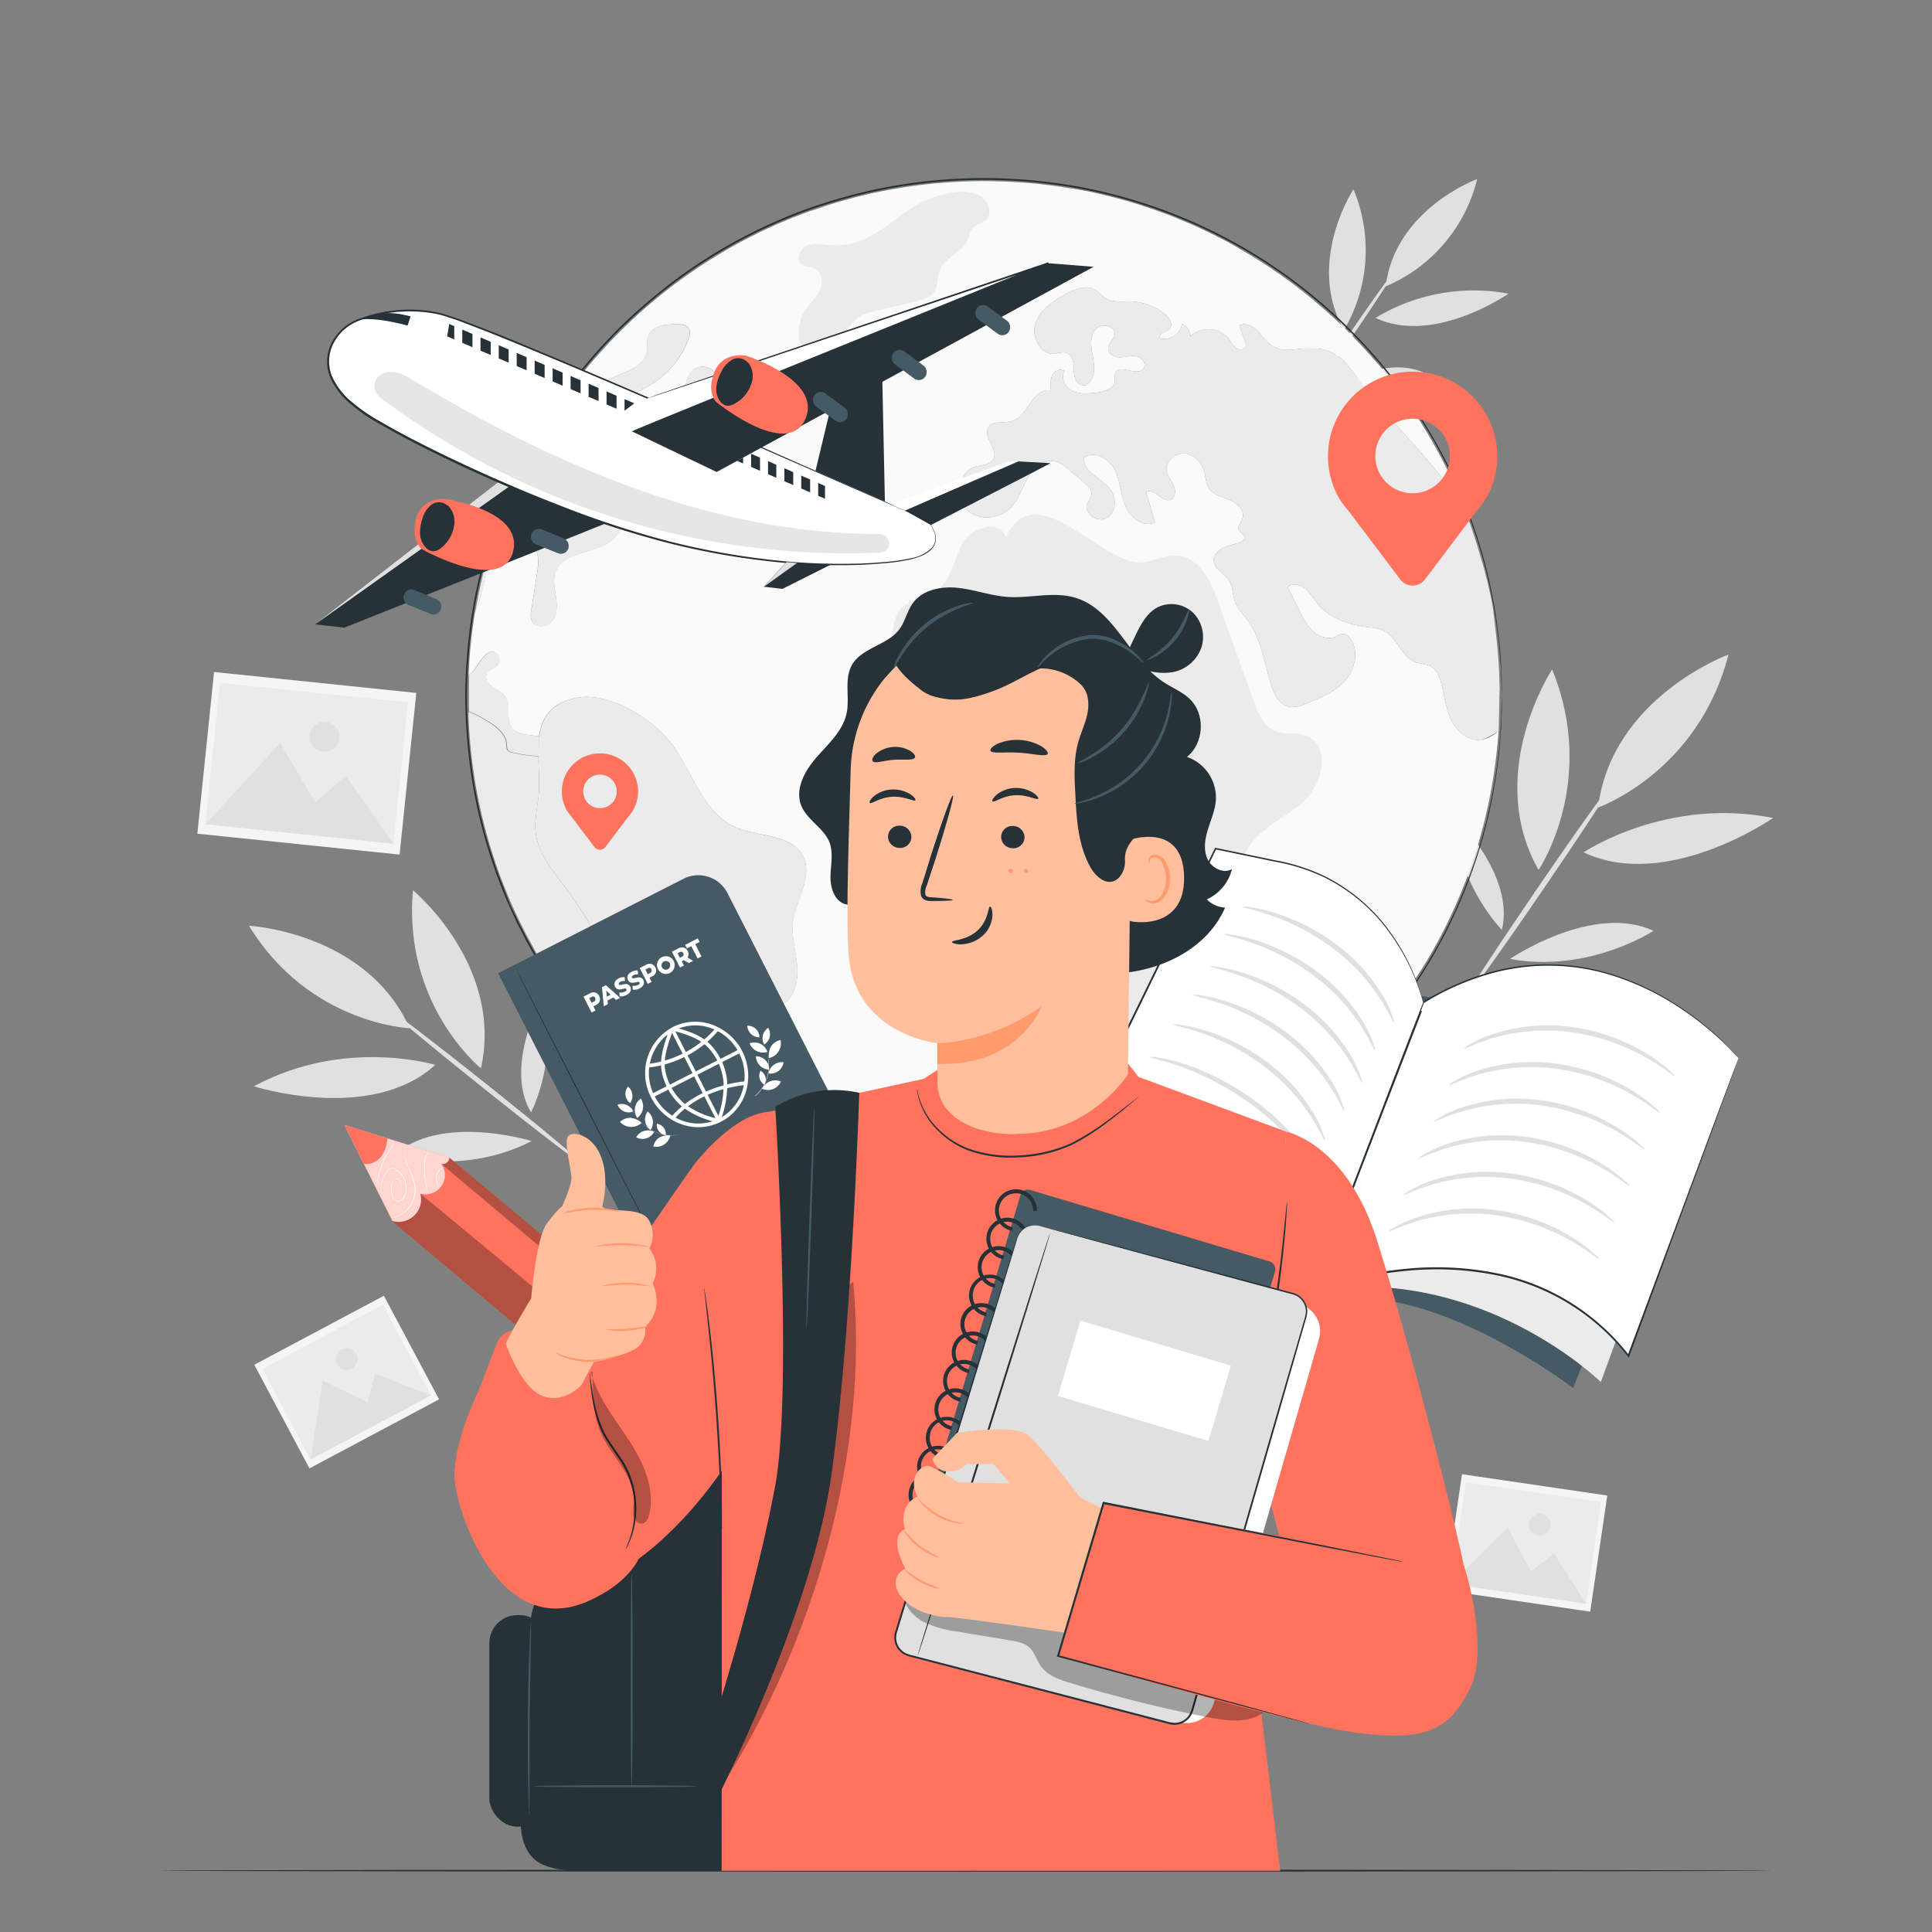 <svg xmlns="http://www.w3.org/2000/svg" viewBox="0 0 500 500"><rect x="0" y="0" width="500" height="500" fill="#808080" stroke="none"/><g id="freepik--background-complete--inject-38"><path d="M65.71,281.13c23.54-12.7,46.94-5.54,46.94-5.54C95.91,290.82,65.71,281.13,65.71,281.13Z" style="fill:#e0e0e0"></path><path d="M140.18,258.12c4.63,15.75-2.75,29.76-2.75,29.76C130.38,276.16,140.18,258.12,140.18,258.12Z" style="fill:#e0e0e0"></path><path d="M137.58,295.3c-17.5,9.09-35.68,3.72-35.68,3.72C114.1,288,137.58,295.3,137.58,295.3Z" style="fill:#e0e0e0"></path><path d="M100.85,261.42c.23-.29,11.56,8.38,25.31,19.35s24.72,20.11,24.49,20.4-11.56-8.38-25.31-19.36S100.62,261.7,100.85,261.42Z" style="fill:#e0e0e0"></path><path d="M64.43,239.58s30.48,1.63,41.6,26.53C106,266.11,80,265.07,64.43,239.58Z" style="fill:#e0e0e0"></path><path d="M106.88,230.39s23.5,19.48,17.59,46.1C124.47,276.49,104.2,260.15,106.88,230.39Z" style="fill:#e0e0e0"></path><path d="M458.88,211.69c-27.67-5.54-49.05,8.9-49.05,8.9C431.41,230.78,458.88,211.69,458.88,211.69Z" style="fill:#e0e0e0"></path><path d="M376.68,211.48c.19,17.32,12,29.16,12,29.16C392.13,226.64,376.68,211.48,376.68,211.48Z" style="fill:#e0e0e0"></path><path d="M390.78,248.17c20.45,3.76,37.12-7.27,37.12-7.27C412.21,233.59,390.78,248.17,390.78,248.17Z" style="fill:#e0e0e0"></path><path d="M417.35,202.66c-.32-.22-9.07,12-19.55,27.34s-18.71,27.91-18.39,28.12,9.07-12,19.55-27.33S417.67,202.88,417.35,202.66Z" style="fill:#e0e0e0"></path><path d="M447.33,169.39s-30.22,11.06-33.76,39.6C413.57,209,439.49,199.91,447.33,169.39Z" style="fill:#e0e0e0"></path><path d="M401.69,173.24s-17.68,26.89-3.51,51.91C398.18,225.15,413.58,202.41,401.69,173.24Z" style="fill:#e0e0e0"></path><path d="M390.39,76A49,49,0,0,0,356,82.27C371.12,89.42,390.39,76,390.39,76Z" style="fill:#e0e0e0"></path><path d="M332.72,75.87c.13,12.15,8.39,20.46,8.39,20.46C343.56,86.51,332.72,75.87,332.72,75.87Z" style="fill:#e0e0e0"></path><path d="M342.61,101.61c14.35,2.64,26.05-5.1,26.05-5.1C357.65,91.38,342.61,101.61,342.61,101.61Z" style="fill:#e0e0e0"></path><path d="M361.26,69.68c-.23-.15-6.37,8.44-13.72,19.18s-13.13,19.58-12.9,19.74,6.36-8.44,13.71-19.18S361.48,69.84,361.26,69.68Z" style="fill:#e0e0e0"></path><path d="M382.29,46.34s-21.21,7.76-23.68,27.78A40.66,40.66,0,0,0,382.29,46.34Z" style="fill:#e0e0e0"></path><path d="M350.27,49s-12.41,18.87-2.46,36.43A40.69,40.69,0,0,0,350.27,49Z" style="fill:#e0e0e0"></path><rect x="58.37" y="171.23" width="42.07" height="52.62" transform="translate(-125.25 256.22) rotate(-84.1)" style="fill:#f5f5f5"></rect><rect x="60.99" y="173.07" width="36.77" height="48.92" transform="translate(-125.27 256.18) rotate(-84.1)" style="fill:#ebebeb"></rect><polygon points="53.15 213.31 72.5 192.33 81.56 207.64 89.48 200.77 101.81 218.34 53.15 213.31" style="fill:#e0e0e0"></polygon><path d="M87.78,191.09a3.85,3.85,0,1,1-3.43-4.22A3.85,3.85,0,0,1,87.78,191.09Z" style="fill:#e0e0e0"></path><rect x="379.79" y="380.35" width="30.38" height="38" transform="translate(-57.52 732.11) rotate(-81.65)" style="fill:#f5f5f5"></rect><rect x="381.68" y="381.68" width="26.55" height="35.33" transform="translate(-57.54 732.08) rotate(-81.65)" style="fill:#ebebeb"></rect><polygon points="375.55 409.92 390.15 395.38 396.22 406.7 402.15 402 410.5 415.05 375.55 409.92" style="fill:#e0e0e0"></polygon><path d="M401.22,395a2.78,2.78,0,1,1-2.35-3.16A2.79,2.79,0,0,1,401.22,395Z" style="fill:#e0e0e0"></path><rect x="70.74" y="342.47" width="38" height="30.38" transform="translate(-157.57 84.14) rotate(-28.03)" style="fill:#f5f5f5"></rect><rect x="72.06" y="344.4" width="35.33" height="26.55" transform="translate(-157.57 84.13) rotate(-28.03)" style="fill:#ebebeb"></rect><polygon points="80.37 377.7 83.5 357.33 95.1 362.85 97.08 355.54 111.55 361.09 80.37 377.7" style="fill:#e0e0e0"></polygon><path d="M92.16,350.43a2.78,2.78,0,1,1-3.76-1.15A2.78,2.78,0,0,1,92.16,350.43Z" style="fill:#e0e0e0"></path></g><g id="freepik--Table--inject-38"><path d="M458.74,484.12c0,.14-93.46.26-208.73.26s-208.75-.12-208.75-.26,93.44-.26,208.75-.26S458.74,484,458.74,484.12Z" style="fill:#263238"></path></g><g id="freepik--Globe--inject-38"><path d="M375.36,185.82c-1.31-2.95-1.6-6.23-2.47-9.33-.46-1.67-1.24-3.45-2.81-4.19a26.05,26.05,0,0,0-3.36-.76c-4-1.18-5-6.69-8.76-8.41a13.13,13.13,0,0,0-3.76-.78c-5-.59-10.19-2.32-13.34-6.25a23.69,23.69,0,0,0-3.08-3.8c-1.29-1-3.27-1.48-4.52-.43l3.13,6.32a16.64,16.64,0,0,0,3.5,5.26c1.61,1.42,4,2.16,5.9,1.27a3.86,3.86,0,0,1,2-.7,2.1,2.1,0,0,1,1.29.83c2.73,3,1.84,8-.82,11.11s-6.57,4.67-10.35,6.17a8.07,8.07,0,0,1-4.23.82c-2.62-.49-4-3.34-4.77-5.89-1.72-5.67-2.54-11.81-6.05-16.59-1.12-1.5-2.51-2.87-3.19-4.62-.72-1.91-.55-4.12-1.69-5.79s-3.69-2.77-3.86-4.88c-.11-1.48,1.12-2.79,2.47-3.43s2.87-.84,4.27-1.41c.55-.23,1.16-.64,1.18-1.23,0-.88-1.23-1.24-1.54-2.07s.61-1.79,1-2.7c.87-2.07-1.29-4.16-3.38-5s-4.58-1.46-5.56-3.48a12.23,12.23,0,0,1-.67-3c-.49-2.55-2.37-5-4.94-5.45s-5.48,1.88-5.05,4.46c.25,1.42,1.31,2.52,1.88,3.83s.42,3.25-.93,3.67c-2.22.68-4.36-3.38-6.21-2,.76,2.59,1.49,5.19,2.26,7.81-2.92,1.48-6.41-1.2-7.65-4.24s-1.29-6.49-2.77-9.41-5.47-5.11-8-3c-.12,3.76,4.84,5.28,7,8.33,1.58,2.19,1.35,5.76-1,7.16s-6-1-5.14-3.59c.32-.89,1.06-1.63,1.14-2.58.09-1.18-.91-2.13-1.81-2.9l-4.25-3.57a9,9,0,0,0-3-1.9c-2.92-.84-5.83,1.52-7.38,4.12s-2.4,5.69-4.54,7.86c-3.06,3.17-8.87,3.36-11.74,0s-1.42-9.52,2.83-10.73c1.6-.44,3.63-.4,4.48-1.81,1.47-2.52-2.75-5.73-1.29-8.27,1.12-1.94,4.07-1,6.23-1.71s3.34-2.81,4.61-4.67,3.21-3.69,5.4-3.21a6.75,6.75,0,0,1,.24-3.84c.57-1.18,2.17-2,3.23-1.18-1.08,1.77.21,4.24,2.09,5.13s4.08.67,6.15.44,4.67-1,4.84-3.08a7.22,7.22,0,0,1,.06-2c.91-2.47,5.47.93,7.22-1.06,1-1-.1-2.87-1.52-3.21s-2.85.17-4.29.21-3.19-.69-3.25-2.13,1.52-2.43,1.69-3.82c.28-2.37-3.74-3-5.15-1.06s-.91,4.56-.49,6.91.66,5.11-1.08,6.76c-.74,1.12-2.66.53-3.29-.66s-.51-2.62-.62-4-.69-2.87-2-3.23a7.17,7.17,0,0,0-2.81.32c-3.68.44-6.23-4.31-5.07-7.82s4.48-5.79,7.71-7.58c2.36-1.31,5.3-2.54,7.65-1.21,1.09.61,1.86,1.67,2.93,2.3,1.86,1.1,4.16.7,6.3.74a14.75,14.75,0,0,1,9.19,3.57c.95.87,1.84,2.31,1.1,3.34s-3.11,1.33-2.71,2.62a4.58,4.58,0,0,0,5.75-3.7A3.87,3.87,0,0,1,308.12,87a6.84,6.84,0,0,1,10,.83A8.73,8.73,0,0,0,320,90.16c.85.55,2.33.28,2.43-.72a2,2,0,0,0-.17-.93c-.5-1.43-1-2.85-1.54-4.26,2-1.06,4.29.59,5.62,2.36,4.94,6.62,8.47,2.64,15.44,3.72,4.71.72,6.79,3.74,9.45,7.4,8.15,11.24,18.93,20.45,26.34,32.19.78,1.23,1.5,2.47,2.18,3.74-.13-.31-.23-.63-.36-.95a130.28,130.28,0,0,0-10.78-21.91c-.9-1.48-1.83-2.93-2.78-4.37-.6-.89-1.21-1.8-1.82-2.66-.78-1.14-1.61-2.24-2.43-3.34-.66-.89-1.31-1.75-2-2.6-.46-.59-1-1.18-1.43-1.77s-1.06-1.33-1.65-2l-1.78-2a5.41,5.41,0,0,0-.57-.63c-.61-.72-1.26-1.42-1.92-2.11a.56.56,0,0,0-.19-.22c-.17-.19-.36-.38-.55-.57-.53-.59-1.1-1.16-1.65-1.73-.9-.93-1.83-1.86-2.78-2.75-.79-.78-1.59-1.52-2.41-2.26s-1.44-1.31-2.18-1.94-1.44-1.25-2.18-1.86c-.88-.76-1.79-1.5-2.72-2.24h0q-3.84-3.08-7.9-5.81c-.68-.46-1.33-.91-2-1.35s-1.37-.89-2.05-1.31-1.37-.87-2.07-1.27-1.39-.84-2.09-1.24-1.12-.66-1.69-1a9.54,9.54,0,0,0-.87-.49c-1.2-.68-2.43-1.33-3.65-1.94-.61-.32-1.23-.64-1.86-.93s-1.59-.79-2.39-1.14a1.33,1.33,0,0,0-.36-.17c-.72-.34-1.43-.68-2.17-1l-3.11-1.31c-1.18-.48-2.37-1-3.57-1.41s-2.66-1-4-1.44-2.73-.91-4.1-1.33-2.75-.8-4.14-1.18c-2.75-.74-5.54-1.4-8.35-2l-.15,0c-1.07-.21-2.15-.42-3.23-.59a1,1,0,0,0-.21,0c-.46-.09-.95-.17-1.44-.24q-3-.5-6.08-.84c-.23,0-.49-.06-.74-.09-.59-.08-1.18-.12-1.8-.19-1.35-.12-2.7-.23-4.07-.31s-2.86-.17-4.29-.21-3-.09-4.5-.09q-6,0-11.79.53c-.93.06-1.84.15-2.75.25l-2.85.34-2.83.4c-.95.15-1.88.3-2.83.47s-1.63.27-2.43.44c-2,.38-3.95.8-5.9,1.27-.9.21-1.81.44-2.72.7s-1.82.48-2.7.74c-1.51.42-3,.88-4.42,1.35h0l-3.55,1.2-.09,0c-1.2.43-2.36.87-3.54,1.34l-.19.06c-1.08.42-2.16.86-3.22,1.31-1.33.55-2.64,1.14-3.93,1.73-1.09.51-2.17,1-3.23,1.54s-2.28,1.14-3.4,1.74l-.13.06c-1.07.57-2.15,1.16-3.21,1.77s-2.17,1.25-3.25,1.93h0c-1,.61-2,1.22-3,1.86-.38.23-.74.48-1.12.73-1.06.68-2.07,1.38-3.11,2.1-1.26.86-2.49,1.77-3.72,2.68-1.07.8-2.13,1.63-3.16,2.45A133,133,0,0,0,155,91.6c-1.8,2-3.49,4-5.13,6.08-1.4,1.78-2.75,3.57-4,5.43q-1.74,2.43-3.36,4.94,1.62-2.51,3.36-4.94c.34,0,.68-.08,1-.1,1.9-.15,3.9-.09,5.61-.91s2.71-2.2,4.15-3.21c3.67-2.62,9.69-3.11,10.69-7.5.33-1.48-.07-3.09.48-4.5,1-2.64,4.56-3,7.4-3,1.2,0,2.62.17,3.17,1.22a3.07,3.07,0,0,1-.13,2.46,22.93,22.93,0,0,1-9.7,11.91c-3.68,2.24-8.47,4-9.48,8.16.5,1.41,3.08,1.31,3.29,2.78.15,1.19-1.37,1.8-1.92,2.86-.8,1.54,1,3.42,2.79,3.33s3.21-1.35,4.5-2.53c3.84-3.57,7.88-7.42,9.27-12.49.59-2.09.8-4.54,2.49-5.93a4.13,4.13,0,0,1,6.28,2c1.67-.93,4.27-1.62,5.13.11a8.74,8.74,0,0,1,.36,2c.55,2.7,4.25,3.92,4.63,6.65.44,3.15-3.59,4.77-6.74,5.26L180.51,113a8,8,0,0,0-3.55,1.14,2.78,2.78,0,0,0-1.05,3.32,8.5,8.5,0,0,0,1.48,1.52c2.36,2.37.42,7.25-2.92,7.35-1.14,0-2.26-.38-3.4-.42-3.38-.15-6.06,2.83-7.67,5.81s-2.81,6.38-5.51,8.41c-4.36,3.27-11.86,2.51-14,7.54-.84,2-.4,4.31-.06,6.49s.48,4.56-.78,6.36-4.5,2.15-5.43.17a4.88,4.88,0,0,1-.13-2.81c.51-3.13,1-6.26,1.48-9.38.36-2.33.68-4.93-.7-6.83-1.92-2.66-6.23-2.41-8.72-.27s-3.51,5.47-4.21,8.66a37.29,37.29,0,0,1-2.41,8.41h0c-.44,2.62-.8,5.28-1.07,8s-.47,5.47-.57,8.26a12,12,0,0,0,1.07-1c1.33-1.37,4-7.18,6.43-4.33a2.16,2.16,0,0,1,0,2.64c-.74.95-2.22,1.16-2.79,2.2-.7,1.22.27,2.74,1.42,3.54s2.53,1.34,3.33,2.5c1.55,2.22.07,5.58,1.57,7.84,1.29,1.94,4,2.07,6.38,2.32l.8.13c.65-4.65,2.83-8.43,9.17-9.87,8.74-2,20.24,5.26,25.16,11.85,5.49,7.38,8.09,17.81,16.5,21.51,6,2.64,14.58,1.69,17.51,7.58,2.62,5.29-1.94,11.22-2.64,17.07-.44,3.87.83,7.72,1.12,11.58s-.86,8.41-4.39,10c-2,.88-4.44.78-6,2.26-2.81,2.66-.51,8.15-3.32,10.81-1,.93-2.37,1.27-3.57,1.88-6.32,3.19-6.15,12.49-3.21,18.93.1.24.21.45.32.68a133.4,133.4,0,0,0,68.47,18.91,132.9,132.9,0,0,0,62.64-15.59h0a135.47,135.47,0,0,0,11.81-7.12,131.29,131.29,0,0,0,16.58-13.19,126.61,126.61,0,0,0,10.14-10.58c2.24-2.58,4.36-5.26,6.38-8,1-1.41,2.05-2.83,3-4.29a126.84,126.84,0,0,0,8-13.33,133.23,133.23,0,0,0,13.73-43.45c.4-3,.72-6,.93-9.11a7.68,7.68,0,0,1-5.36,2.39C379.29,191.47,376.65,188.78,375.36,185.82Z" style="fill:#fafafa"></path><path d="M222.79,81.77c-2.64,1.58-4,4.56-6.09,6.87s-5.7,4-8.11,2a5.59,5.59,0,0,1-1.81-3.93,10,10,0,0,1,1.44-6.12c1.15-1.87,2.9-3.35,3.87-5.32s.78-4.86-1.22-5.78c-1.08-.5-2.43-.31-3.39-1-1.72-1.27-.49-4.27,1.51-5s4.22-.17,6.35,0c7.74.5,13.43-4.57,19.25-8.78,4.52-3.27,14.16-7.14,19.39-3.79,2.09,1.33,2.91,4.76.94,6.27-.88.67-2.09.82-2.91,1.57-1,.89-1.13,2.37-1.69,3.57-1.46,3.13-5.69,4.27-7,7.45-.82,1.91-.45,4.29-1.71,6-1,1.31-2.73,1.78-4.34,2.16l-10.09,2.4A14.92,14.92,0,0,0,222.79,81.77Z" style="fill:#ebebeb"></path><path d="M313,246.09c-3.35,5-3.95,11.35-4.88,17.33s-2.53,12.34-7.12,16.28-13,3.71-15.57-1.79c-1.38-3-.67-6.51-1.42-9.71-1-4.17-4.3-7.38-5.87-11.37-1.34-3.39-1.35-7.14-1.46-10.79-.6-19.95-5.46-40.77-19-55.4-1.67-1.8-3.57-3.55-5.94-4.18a7.6,7.6,0,0,0-7.79,2.69c-1.09,1.45-1.65,3.29-3,4.51-2.9,2.65-8,.75-9.91-2.67s-1.67-7.61-1.34-11.53l1.2-14.57c.21-2.54.5-5.26,2.17-7.19,2.37-2.74,6.62-2.87,9.52-5,3.8-2.85,4.31-8.28,6.71-12.38s9.9-5.84,11-1.22c7.94-17,25.49,8.25,35.92,6.36,3-.56,6-2,9-1.58,5.39.75,8.17,6.68,10,11.8q4.58,12.75,9.13,25.5c1.16,3.24,2.65,6.84,5.86,8.08,2.46.95,5.31.23,7.79,1.13,6.55,2.38,4.42,12.68-.85,17.24S324.51,215,322,221.52c-1.89,4.9-.38,10.64-2.41,15.48C318.14,240.46,315.08,243,313,246.09Z" style="fill:#ebebeb"></path><path d="M337.86,251.63c-2.15.3-4.69-.76-6.33.67-.95.84-1.16,2.21-1.54,3.42a7.35,7.35,0,0,1-3.05,4.16,4.58,4.58,0,0,1-5-.09,3.37,3.37,0,0,1-.68-4.66,21.21,21.21,0,0,1,1.86-1.52c2.85-2.7.9-7.7,3.07-10.91,1.28-1.89,3.29-3.81,4.7-5.73,1.08-1.48,1.48-2.64,3.47-3C343.08,232.22,347,250.35,337.86,251.63Z" style="fill:#ebebeb"></path><g style="opacity:0.6"><path d="M180.36,291.19c1.12.75,2.26,1.49,3.41,2.21.8.51,1.6,1,2.43,1.48-.83-.49-1.63-1-2.43-1.48C182.62,292.68,181.48,291.94,180.36,291.19Z" style="fill:#263238"></path></g><g style="opacity:0.6"><path d="M121.32,174.75v0h0v0c0,.26,0,.49,0,.74,0,.8,0,1.61,0,2.41,0-.8,0-1.61,0-2.41C121.27,175.24,121.3,175,121.32,174.75Z" style="fill:#263238"></path></g><path d="M138.62,215.4c-.42-3.82.84-7.65.91-11.51,0-2.66-.15-5.47-.19-8.16a36,36,0,0,1-6.78-.95,2,2,0,0,1-1.25-.63,2.53,2.53,0,0,1-.28-1.42c-.16-3-3.06-5-5.66-6.48a21.58,21.58,0,0,0-4.12-2c0,.32,0,.61,0,.93a133,133,0,0,0,8.5,42.36A127.55,127.55,0,0,0,137.92,245c1.31,2.43,2.75,4.82,4.25,7.16,1.86,2.9,3.8,5.73,5.89,8.45s4,5.18,6.19,7.63A133.3,133.3,0,0,0,163.7,278q4.4,4.11,9.19,7.81c-7.29-19.56-14.16-39.52-26.62-56.17C143,225.25,139.23,220.81,138.62,215.4Z" style="fill:#ebebeb"></path><path d="M139.57,190.56l-.8-.13c-2.35-.25-5.09-.38-6.38-2.32-1.5-2.26,0-5.62-1.57-7.84-.8-1.16-2.19-1.67-3.33-2.5s-2.12-2.32-1.42-3.54c.57-1,2.05-1.25,2.79-2.2a2.16,2.16,0,0,0,0-2.64c-2.41-2.85-5.1,3-6.43,4.33a12,12,0,0,1-1.07,1v0c0,.26,0,.49,0,.74,0,.8,0,1.61,0,2.41s0,1.61,0,2.41c0,.65,0,.62,0,1.27s0,2,.06,2.64a21.58,21.58,0,0,1,4.12,2c2.6,1.5,5.5,3.48,5.66,6.48a2.53,2.53,0,0,0,.28,1.42,2,2,0,0,0,1.25.63,36,36,0,0,0,6.78.95" style="fill:#ebebeb"></path><path d="M139.34,195.73c0,2.69.23,5.5.19,8.16-.07,3.86-1.33,7.69-.91,11.51.61,5.41,4.37,9.85,7.65,14.2,12.46,16.65,19.33,36.61,26.62,56.17h0c1.35,1.08,2.72,2.1,4.12,3.09,1.1.79,2.2,1.57,3.33,2.33s2.26,1.49,3.41,2.21c.8.51,1.6,1,2.43,1.48-.11-.23-.22-.44-.32-.68-2.94-6.44-3.11-15.74,3.21-18.93,1.2-.61,2.58-.95,3.57-1.88,2.81-2.66.51-8.15,3.32-10.81,1.58-1.48,4.05-1.38,6-2.26,3.53-1.63,4.67-6.15,4.39-10s-1.56-7.71-1.12-11.58c.7-5.85,5.26-11.78,2.64-17.07-2.93-5.89-11.49-4.94-17.51-7.58-8.41-3.7-11-14.13-16.5-21.51C169,186,157.48,178.7,148.74,180.69c-6.34,1.44-8.52,5.22-9.17,9.87" style="fill:#ebebeb"></path><path d="M129.58,141.44c2.49-2.14,6.8-2.39,8.72.27,1.38,1.9,1.06,4.5.7,6.83-.49,3.12-1,6.25-1.48,9.38a4.88,4.88,0,0,0,.13,2.81c.93,2,4.18,1.6,5.43-.17s1.12-4.21.78-6.36-.78-4.46.06-6.49c2.11-5,9.61-4.27,14-7.54,2.7-2,3.91-5.43,5.51-8.41s4.29-6,7.67-5.81c1.14,0,2.26.47,3.4.42,3.34-.1,5.28-5,2.92-7.35a8.5,8.5,0,0,1-1.48-1.52,2.78,2.78,0,0,1,1.05-3.32,8,8,0,0,1,3.55-1.14l8.56-1.35c3.15-.49,7.18-2.11,6.74-5.26-.38-2.73-4.08-4-4.63-6.65a8.74,8.74,0,0,0-.36-2c-.86-1.73-3.46-1-5.13-.11a4.13,4.13,0,0,0-6.28-2c-1.69,1.39-1.9,3.84-2.49,5.93-1.39,5.07-5.43,8.92-9.27,12.49-1.29,1.18-2.75,2.45-4.5,2.53s-3.59-1.79-2.79-3.33c.55-1.06,2.07-1.67,1.92-2.86-.21-1.47-2.79-1.37-3.29-2.78,1-4.19,5.8-5.92,9.48-8.16a22.93,22.93,0,0,0,9.7-11.91,3.07,3.07,0,0,0,.13-2.46c-.55-1-2-1.22-3.17-1.22-2.84,0-6.36.34-7.4,3-.55,1.41-.15,3-.48,4.5-1,4.39-7,4.88-10.69,7.5-1.44,1-2.56,2.43-4.15,3.21s-3.71.76-5.61.91c-.34,0-.68.06-1,.1q-1.74,2.43-3.36,4.94t-3.12,5.1A131.65,131.65,0,0,0,127.72,139c-1,3.15-2,6.37-2.74,9.62s-1.47,6.57-2,9.92a37.29,37.29,0,0,0,2.41-8.41C126.07,146.91,127.1,143.57,129.58,141.44Z" style="fill:#ebebeb"></path><path d="M387.87,189.1s-3.36,2.45-5.36,2.41c-3.22,0-5.86-2.73-7.15-5.69s-1.6-6.23-2.47-9.33c-.46-1.67-1.24-3.45-2.81-4.19a26.05,26.05,0,0,0-3.36-.76c-4-1.18-5-6.69-8.76-8.41a13.13,13.13,0,0,0-3.76-.78c-5-.59-10.19-2.32-13.34-6.25a23.69,23.69,0,0,0-3.08-3.8c-1.29-1-3.27-1.48-4.52-.43l3.13,6.32a16.64,16.64,0,0,0,3.5,5.26c1.61,1.42,4,2.16,5.9,1.27a3.86,3.86,0,0,1,2-.7,2.1,2.1,0,0,1,1.29.83c2.73,3,1.84,8-.82,11.11s-6.57,4.67-10.35,6.17a8.07,8.07,0,0,1-4.23.82c-2.62-.49-4-3.34-4.77-5.89-1.72-5.67-2.54-11.81-6.05-16.59-1.12-1.5-2.51-2.87-3.19-4.62-.72-1.91-.55-4.12-1.69-5.79s-3.69-2.77-3.86-4.88c-.11-1.48,1.12-2.79,2.47-3.43s2.87-.84,4.27-1.41c.55-.23,1.16-.64,1.18-1.23,0-.88-1.23-1.24-1.54-2.07s.61-1.79,1-2.7c.87-2.07-1.29-4.16-3.38-5s-4.58-1.46-5.56-3.48a12.23,12.23,0,0,1-.67-3c-.49-2.55-2.37-5-4.94-5.45s-5.48,1.88-5.05,4.46c.25,1.42,1.31,2.52,1.88,3.83s.42,3.25-.93,3.67c-2.22.68-4.36-3.38-6.21-2,.76,2.59,1.49,5.19,2.26,7.81-2.92,1.48-6.41-1.2-7.65-4.24s-1.29-6.49-2.77-9.41-5.47-5.11-8-3c-.12,3.76,4.84,5.28,7,8.33,1.58,2.19,1.35,5.76-1,7.16s-6-1-5.14-3.59c.32-.89,1.06-1.63,1.14-2.58.09-1.18-.91-2.13-1.81-2.9l-4.25-3.57a9,9,0,0,0-3-1.9c-2.92-.84-5.83,1.52-7.38,4.12s-2.4,5.69-4.54,7.86c-3.06,3.17-8.87,3.36-11.74,0s-1.42-9.52,2.83-10.73c1.6-.44,3.63-.4,4.48-1.81,1.47-2.52-2.75-5.73-1.29-8.27,1.12-1.94,4.07-1,6.23-1.71s3.34-2.81,4.61-4.67,3.21-3.69,5.4-3.21a6.75,6.75,0,0,1,.24-3.84c.57-1.18,2.17-2,3.23-1.18-1.08,1.77.21,4.24,2.09,5.13s4.08.67,6.15.44,4.67-1,4.84-3.08a7.22,7.22,0,0,1,.06-2c.91-2.47,5.47.93,7.22-1.06,1-1-.1-2.87-1.52-3.21s-2.85.17-4.29.21-3.19-.69-3.25-2.13,1.52-2.43,1.69-3.82c.28-2.37-3.74-3-5.15-1.06s-.91,4.56-.49,6.91.66,5.11-1.08,6.76c-.74,1.12-2.66.53-3.29-.66s-.51-2.62-.62-4-.69-2.87-2-3.23a7.17,7.17,0,0,0-2.81.32c-3.68.44-6.23-4.31-5.07-7.82s4.48-5.79,7.71-7.58c2.36-1.31,5.3-2.54,7.65-1.21,1.09.61,1.86,1.67,2.93,2.3,1.86,1.1,4.16.7,6.3.74a14.75,14.75,0,0,1,9.19,3.57c.95.87,1.84,2.31,1.1,3.34s-3.11,1.33-2.71,2.62a4.58,4.58,0,0,0,5.75-3.7A3.87,3.87,0,0,1,308.12,87a6.84,6.84,0,0,1,10,.83A8.73,8.73,0,0,0,320,90.16c.85.55,2.33.28,2.43-.72a2,2,0,0,0-.17-.93c-.5-1.43-1-2.85-1.54-4.26,2-1.06,4.29.59,5.62,2.36,4.94,6.62,8.47,2.64,15.44,3.72,4.71.72,6.79,3.74,9.45,7.4,8.15,11.24,18.93,20.45,26.34,32.19.78,1.23,1.5,2.47,2.18,3.74h0v0q.94,2.53,1.79,5.11t1.59,5.18a117.13,117.13,0,0,1,3.2,13.11s.93,7.55,1.15,10c.17,1.89.34,3.77.44,5.67s.16,3.8.17,5.72Z" style="fill:#ebebeb"></path><path d="M388.68,180.31s0-.74-.08-2.17c0-.72-.05-1.62-.08-2.68s0-2.3-.19-3.7l-.37-4.68c-.17-1.72-.45-3.6-.7-5.63-.57-4.06-1.46-8.71-2.72-13.88a133.54,133.54,0,0,0-5.5-16.83,128.89,128.89,0,0,0-9.32-18.87,135.54,135.54,0,0,0-34-38.06,133.59,133.59,0,0,0-56.36-25,135.76,135.76,0,0,0-52.44.6A143,143,0,0,0,209,54.5a134.79,134.79,0,0,0-33.9,18.22,147.85,147.85,0,0,0-15.1,13,145.23,145.23,0,0,0-13.22,15.42,132.19,132.19,0,0,0-10.9,17.56c-.77,1.56-1.64,3.08-2.34,4.68s-1.43,3.19-2.16,4.78c-1.29,3.26-2.62,6.52-3.69,9.89a130.09,130.09,0,0,0-5.09,20.7,144.08,144.08,0,0,0-1.76,21.53,145.54,145.54,0,0,0,1.75,21.54,131.18,131.18,0,0,0,5.09,20.7l.85,2.51.43,1.25.48,1.23q1,2.46,1.93,4.9t2.17,4.79c.69,1.6,1.56,3.12,2.33,4.68a130.59,130.59,0,0,0,10.91,17.56A144.27,144.27,0,0,0,160,274.88a145.67,145.67,0,0,0,15.11,13,138.66,138.66,0,0,0,16.48,10.44A141,141,0,0,0,209,306.12a143,143,0,0,0,17.89,5.1,135.83,135.83,0,0,0,52.45.6,133.65,133.65,0,0,0,56.35-25,135.43,135.43,0,0,0,34-38.06,129.4,129.4,0,0,0,9.32-18.87A135,135,0,0,0,384.54,213c1.26-5.17,2.15-9.82,2.72-13.87.25-2,.53-3.91.7-5.63s.26-3.29.37-4.69.17-2.63.19-3.69.06-2,.08-2.68c0-1.43.08-2.17.08-2.17s0,.74,0,2.17c0,.72,0,1.62-.06,2.68s0,2.3-.16,3.7-.22,3-.35,4.69-.43,3.6-.68,5.64a137.19,137.19,0,0,1-2.68,13.9A134.39,134.39,0,0,1,370,248.89a135.46,135.46,0,0,1-34,38.2,133.71,133.71,0,0,1-56.5,25.15,136.53,136.53,0,0,1-52.63-.56,132.35,132.35,0,0,1-35.44-12.92,140.53,140.53,0,0,1-16.55-10.47,146.6,146.6,0,0,1-15.16-13.05,145.28,145.28,0,0,1-13.28-15.48,132.75,132.75,0,0,1-10.95-17.64c-.77-1.56-1.65-3.08-2.34-4.69l-2.17-4.8q-1-2.46-1.94-4.92l-.49-1.24-.43-1.26-.85-2.51a131.22,131.22,0,0,1-5.11-20.79,145.28,145.28,0,0,1-1.76-21.62,145.15,145.15,0,0,1,1.76-21.61,130.59,130.59,0,0,1,5.12-20.78c1.07-3.39,2.41-6.66,3.71-9.93l2.17-4.8c.69-1.61,1.57-3.13,2.34-4.69a132.64,132.64,0,0,1,10.95-17.63,145.28,145.28,0,0,1,13.28-15.48,147.72,147.72,0,0,1,15.15-13.05,134.25,134.25,0,0,1,34-18.27,142.8,142.8,0,0,1,18-5.11,136.49,136.49,0,0,1,52.62-.56,133.86,133.86,0,0,1,56.5,25.14,135.6,135.6,0,0,1,34,38.2,128.18,128.18,0,0,1,9.3,18.93,132.28,132.28,0,0,1,5.46,16.87,136.82,136.82,0,0,1,2.68,13.91c.25,2,.52,3.91.68,5.64s.24,3.29.35,4.69.14,2.63.16,3.7,0,2,.06,2.68C388.68,179.57,388.68,180.31,388.68,180.31Z" style="fill:#263238"></path></g><g id="freepik--Airplane--inject-38"><polygon points="229.01 129.83 228.26 94.33 216.16 100.55 211.04 121.9 229.01 129.83" style="fill:#263238"></polygon><polygon points="215.16 146.05 202.5 152.4 197.73 151.85 206.07 145.28 214.28 143.63 215.16 146.05" style="fill:#263238"></polygon><polygon points="129.07 124.69 81.55 161.59 135.02 127.16 129.07 124.69" style="fill:#e0e0e0"></polygon><path d="M158.75,134.65c-.73.36-69.63,27.78-69.63,27.78l-7.57-.84,52.31-37.16Z" style="fill:#263238"></path><rect x="137.16" y="138.02" width="10.28" height="4.13" rx="2.02" transform="translate(221.18 323.53) rotate(-157.82)" style="fill:#455a64"></rect><rect x="104.19" y="153.74" width="10.28" height="4.13" rx="2.02" transform="translate(151.75 341.35) rotate(-157.82)" style="fill:#455a64"></rect><path d="M114.92,129.08s20.74,2.86,17.84,13.74-23.36-.58-23.36-.58-3-1.74-1.87-7.54S114.92,129.08,114.92,129.08Z" style="fill:#FF725E"></path><path d="M109.28,134.34a7.1,7.1,0,0,1,2.21-3.59,3.26,3.26,0,0,1,4-.15l.57.37a5.82,5.82,0,0,1,1.18,6.06c.07-.22.14-.44.22-.66a9,9,0,0,1-3.49,5.57,3.23,3.23,0,0,1-1.64.72,2.77,2.77,0,0,1-2.06-.86,5.45,5.45,0,0,1-1.54-3.56A10.41,10.41,0,0,1,109.28,134.34Z" style="fill:#263238"></path><path d="M239.91,134.67s8.47,8.46-7.64,10.53-44,1-75.36-9.71S97.59,109.7,92.7,105.76c-3.63-2.92-9.45-7.93-7.37-15.1A12.25,12.25,0,0,1,93,82.73a36.18,36.18,0,0,1,21.62-1.33C128.62,85.11,239.91,134.67,239.91,134.67Z" style="fill:#fff"></path><path d="M239.91,134.67s-.29-.11-.84-.35l-2.45-1.06-9.42-4.12L192.56,114c-14.64-6.35-32.08-13.92-51.55-22.06-4.87-2-9.86-4.09-15-6.12-2.56-1-5.18-2-7.81-3-1.34-.42-2.67-.9-4-1.28A32.07,32.07,0,0,0,110,80.8,37,37,0,0,0,92.91,83a12.29,12.29,0,0,0-6.48,5.63,10.3,10.3,0,0,0-.59,8.56,18.35,18.35,0,0,0,5.41,7,43.79,43.79,0,0,0,7.35,5c5.12,3,10.32,5.63,15.47,8.16,10.31,5,20.48,9.45,30.31,13.26A245.82,245.82,0,0,0,172.81,140a192.78,192.78,0,0,0,25.63,4.76,159.38,159.38,0,0,0,21.47,1.14c3.16,0,6.11-.21,8.81-.43a48.81,48.81,0,0,0,7.33-1.06,9.9,9.9,0,0,0,5.13-2.67,3.78,3.78,0,0,0,.88-2.12,4.8,4.8,0,0,0-.29-1.91,8.7,8.7,0,0,0-1.28-2.31c-.37-.48-.58-.71-.58-.71a5.21,5.21,0,0,1,.62.67,8.32,8.32,0,0,1,1.34,2.32,4.9,4.9,0,0,1,.32,2,3.93,3.93,0,0,1-.89,2.21c-1.12,1.37-3.06,2.18-5.2,2.77a47.86,47.86,0,0,1-7.36,1.11c-2.7.23-5.65.44-8.83.48a161,161,0,0,1-21.52-1.07,191.55,191.55,0,0,1-25.68-4.71,245.12,245.12,0,0,1-28.5-9.29c-9.85-3.81-20-8.21-30.36-13.25-5.17-2.53-10.37-5.21-15.52-8.18a43.88,43.88,0,0,1-7.42-5.07,18.7,18.7,0,0,1-5.56-7.22,10.84,10.84,0,0,1,.62-9,12.78,12.78,0,0,1,6.76-5.87,37.52,37.52,0,0,1,17.32-2.25,33.48,33.48,0,0,1,4.25.78c1.38.39,2.72.87,4.07,1.29,2.63,1,5.27,2,7.82,3,5.14,2,10.13,4.11,15,6.14,19.46,8.16,36.88,15.76,51.5,22.17L227.28,129l9.38,4.21,2.43,1.1Z" style="fill:#263238"></path><polygon points="213.51 125.77 213.51 129.08 190.75 119.27 194.24 117.37 213.51 125.77" style="fill:#263238"></polygon><polygon points="211.74 123.92 211.74 129.56 209.66 128.65 209.66 122.88 211.74 123.92" style="fill:#fff"></polygon><polygon points="207.36 121.53 207.36 127.16 205.29 126.26 205.29 120.49 207.36 121.53" style="fill:#fff"></polygon><polygon points="202.99 119.85 202.99 125.49 200.91 124.59 200.91 118.81 202.99 119.85" style="fill:#fff"></polygon><polygon points="194.38 116.38 194.38 122.02 192.31 121.11 192.31 115.34 194.38 116.38" style="fill:#fff"></polygon><polygon points="283.02 69.05 185.46 122.15 163.52 111.63 271.31 68.12 283.02 69.05" style="fill:#263238"></polygon><polyline points="167.64 102.99 271.31 68.12 163.52 111.63" style="fill:#fff"></polyline><path d="M163.52,111.62s.17-.09.53-.24l1.57-.66,6.08-2.51,22.39-9.12L268,69.16l3.19-1.28.18.48L197.94,93l-22.17,7.37-6,2-1.57.5c-.35.11-.54.15-.54.15l.53-.2,1.55-.55,6-2.07,22.11-7.52,73.41-24.78.18.49-3.19,1.29-74,29.78-22.45,9-6.12,2.42-1.59.61A5.75,5.75,0,0,1,163.52,111.62Z" style="fill:#263238"></path><rect x="230.17" y="92.4" width="10.28" height="4.13" rx="2.02" transform="translate(368.54 310.2) rotate(-143.57)" style="fill:#455a64"></rect><path d="M271.9,119.87c-.33.22-31,16-31,16l-6.7-3.76,29.39-12.7Z" style="fill:#263238"></path><polygon points="263.02 119.42 260.91 119.42 230.58 130.53 234.18 132.12 263.02 119.42" style="fill:#fff"></polygon><polygon points="164.16 104.38 161.31 106.53 115.73 87.06 116.25 83.85 164.16 104.38" style="fill:#263238"></polygon><polygon points="161.63 101.83 161.63 107.47 159.56 106.56 159.56 100.79 161.63 101.83" style="fill:#fff"></polygon><polygon points="156.98 99.72 156.98 105.36 154.9 104.46 154.9 98.68 156.98 99.72" style="fill:#fff"></polygon><polygon points="152.33 97.61 152.33 103.25 150.25 102.35 150.25 96.58 152.33 97.61" style="fill:#fff"></polygon><polygon points="147.67 95.5 147.67 101.14 145.6 100.24 145.6 94.47 147.67 95.5" style="fill:#fff"></polygon><polygon points="143.02 93.39 143.02 99.03 140.95 98.13 140.95 92.36 143.02 93.39" style="fill:#fff"></polygon><polygon points="138.37 91.28 138.37 96.92 136.29 96.02 136.29 90.25 138.37 91.28" style="fill:#fff"></polygon><polygon points="133.72 89.55 133.72 95.19 131.64 94.29 131.64 88.52 133.72 89.55" style="fill:#fff"></polygon><polygon points="198.77 118.11 198.77 123.75 196.69 122.84 196.69 117.07 198.77 118.11" style="fill:#fff"></polygon><polygon points="129.07 87.57 129.07 93.21 126.99 92.31 126.99 86.53 129.07 87.57" style="fill:#fff"></polygon><polygon points="124.35 85.71 124.35 91.35 122.28 90.44 122.28 84.67 124.35 85.71" style="fill:#fff"></polygon><polygon points="119.64 83.85 119.64 89.49 117.56 88.58 117.56 82.81 119.64 83.85" style="fill:#fff"></polygon><path d="M105.48,84.27S97.69,82,93,82.73a18.87,18.87,0,0,1,4.46-1.36s2.94-1.06,8.79.51Z" style="fill:#263238"></path><polygon points="197.73 151.85 203.54 145.45 206.32 145.67 197.73 151.85" style="fill:#e0e0e0"></polygon><path d="M197.55,152l.16-.17,5.82-6.4h0l2.86.22-.06,0Zm6-6.52-5.64,6.21,8.34-6Z" style="fill:#263238"></path><rect x="209.77" y="103.29" width="10.28" height="4.13" rx="2.02" transform="translate(325.26 317.74) rotate(-143.57)" style="fill:#455a64"></rect><rect x="251.77" y="80.8" width="10.28" height="4.13" rx="2.02" transform="translate(414.41 302.09) rotate(-143.57)" style="fill:#455a64"></rect><path d="M193.09,92.06s20,6.31,15.27,16.54-22.93-4.5-22.93-4.5-2.69-2.23-.57-7.75S193.09,92.06,193.09,92.06Z" style="fill:#FF725E"></path><path d="M186.64,96.29a7.25,7.25,0,0,1,2.78-3.16,3.26,3.26,0,0,1,3.92.52l.51.46a5.82,5.82,0,0,1,.14,6.17l.32-.61a8.94,8.94,0,0,1-4.37,4.9,3.37,3.37,0,0,1-1.74.44,2.84,2.84,0,0,1-1.88-1.2,5.43,5.43,0,0,1-.92-3.77A10.5,10.5,0,0,1,186.64,96.29Z" style="fill:#263238"></path><g style="opacity:0.1"><path d="M99.63,96.49c2.81-.79,5.34.7,7.67,2.1,36.63,22.08,77.63,39.71,120.36,39.61a2.39,2.39,0,0,1,2.23,1.49h0a2.4,2.4,0,0,1-2.13,3.32A201.39,201.39,0,0,1,99.51,103.7c-1.38-1-2.86-2.26-2.63-4.17A3.7,3.7,0,0,1,99.63,96.49Z"></path></g></g><g id="freepik--Locators--inject-38"><path d="M165.14,204.86a9.87,9.87,0,1,0-18.37,5h0l0,0c.38.64.85,1.09,1.33,1.76l5.73,7.59a1.78,1.78,0,0,0,2.84,0l5.64-7.46a22,22,0,0,0,1.43-1.9l0,0h0A9.78,9.78,0,0,0,165.14,204.86Zm-9.87,4.29a4.34,4.34,0,1,1,4.34-4.34A4.34,4.34,0,0,1,155.27,209.15Z" style="fill:#FF725E"></path><path d="M387.5,118.12a21.91,21.91,0,1,0-40.8,11.07h0l.07.08c.84,1.42,1.89,2.43,2.95,3.92L362.43,150a4,4,0,0,0,6.32,0l12.51-16.58a47.77,47.77,0,0,0,3.18-4.21l.05-.06h0A21.78,21.78,0,0,0,387.5,118.12Zm-21.91,9.54a9.65,9.65,0,1,1,9.64-9.65A9.65,9.65,0,0,1,365.59,127.66Z" style="fill:#FF725E"></path></g><g id="freepik--Pencil--inject-38"><polygon points="89.14 291.16 101.66 316.19 157.1 362.79 170.74 345.04 116.3 299.6 89.14 291.16" style="fill:#FF725E"></polygon><g style="opacity:0.7"><path d="M116.3,299.6a1.66,1.66,0,0,1-2.08,1.6,5,5,0,0,1-5.44,7.71,5.81,5.81,0,0,1-7.21,7.09L89.14,291.16Z" style="fill:#fff"></path></g><path d="M94.18,301.23s5.28.9,6.09-6.61l-11.13-3.46Z" style="fill:#FF725E"></path><g style="opacity:0.3"><path d="M108.78,308.91l54.6,45.19-6.27,8.69-55.45-46.6-.09-.19a5.62,5.62,0,0,0,2.55.14,6,6,0,0,0,3-1.47,5.74,5.74,0,0,0,1.83-3.59A5.87,5.87,0,0,0,108.78,308.91Z"></path></g><g style="opacity:0.3"><path d="M114.22,301.2,169,347.32l1.75-2.28L116.3,299.6a1.76,1.76,0,0,1-1.68,1.67A2.11,2.11,0,0,1,114.22,301.2Z"></path></g><path d="M102.75,307.66s0,.12.25.17a.62.62,0,0,0,.71-.4,2.39,2.39,0,0,0-.07-1.41,1.43,1.43,0,0,0-.49-.71,1,1,0,0,0-.92-.15,1.27,1.27,0,0,0-.67.79,4.48,4.48,0,0,0-.21,1.18,6.33,6.33,0,0,0,.38,2.61,1.62,1.62,0,0,0,.91,1,1.44,1.44,0,0,0,1.35-.3,3.88,3.88,0,0,0,1.05-2.84,5.56,5.56,0,0,0-2.88-5,1.45,1.45,0,0,0-1.27,0,2.65,2.65,0,0,0-.92.87,7.6,7.6,0,0,0-1,2.11,8.55,8.55,0,0,0-.27,3.33,8.46,8.46,0,0,0,.16.91,2.28,2.28,0,0,1,.06.31,6.2,6.2,0,0,1-.28-1.21,8.23,8.23,0,0,1,.23-3.37,7.38,7.38,0,0,1,1-2.15,2.79,2.79,0,0,1,.95-.92,1.6,1.6,0,0,1,1.4,0,5.69,5.69,0,0,1,3,5.13,5.43,5.43,0,0,1-.27,1.61,2.79,2.79,0,0,1-.85,1.35,1.59,1.59,0,0,1-1.49.32,1.76,1.76,0,0,1-1-1.07,6.69,6.69,0,0,1-.37-2.68,4.4,4.4,0,0,1,.23-1.21,1.41,1.41,0,0,1,.74-.86,1.06,1.06,0,0,1,1,.18,1.5,1.5,0,0,1,.53.76,2.43,2.43,0,0,1,0,1.46.65.65,0,0,1-.77.41A.35.35,0,0,1,102.75,307.66Z" style="fill:#fff"></path><path d="M105,296.34s-.12.29-.23.85a6.18,6.18,0,0,0,.08,2.39,15.18,15.18,0,0,0,1.25,3.34,13.11,13.11,0,0,1,1.4,4.18,7.51,7.51,0,0,1-.83,4.29,7.43,7.43,0,0,1-2.4,2.67,7.59,7.59,0,0,1-2.21,1,4.32,4.32,0,0,1-.88.16l.23-.05L102,315a7.68,7.68,0,0,0,2.16-1,7.36,7.36,0,0,0,2.34-2.64,7.55,7.55,0,0,0,.81-4.22A13.58,13.58,0,0,0,106,303a14.93,14.93,0,0,1-1.23-3.38,6,6,0,0,1,0-2.42A3.39,3.39,0,0,1,105,296.34Z" style="fill:#fff"></path><path d="M111.28,297.94a2.34,2.34,0,0,0-1,1.28,12.91,12.91,0,0,0-.35,4,21.94,21.94,0,0,0,.51,4.05c.11.51.22.92.29,1.21a2.71,2.71,0,0,1,.11.44,2.87,2.87,0,0,1-.17-.43c-.09-.28-.21-.68-.34-1.19a20.78,20.78,0,0,1-.56-4.07,20.54,20.54,0,0,1,.06-2.26,6.63,6.63,0,0,1,.34-1.82,2.31,2.31,0,0,1,.73-1A1.27,1.27,0,0,1,111.28,297.94Z" style="fill:#fff"></path><path d="M113.67,307.67a4.09,4.09,0,0,1-.4-.83,5,5,0,0,1-.42-2.19,2.58,2.58,0,0,1,1-2,1.9,1.9,0,0,1,.62-.3.79.79,0,0,1,.25,0,2.93,2.93,0,0,0-.8.42,2.57,2.57,0,0,0-.92,1.89,5.79,5.79,0,0,0,.37,2.14A7.71,7.71,0,0,1,113.67,307.67Z" style="fill:#fff"></path><path d="M101.38,294.91s0,0,.06.12a2.47,2.47,0,0,1,.14.36,1.59,1.59,0,0,1,.12.6,1.79,1.79,0,0,1-.24.78,20.16,20.16,0,0,1-1.11,1.76,15.25,15.25,0,0,0-1.16,2.25,29.24,29.24,0,0,0-1.35,4.4c-.12.5-.22.95-.32,1.37s-.12.5-.13.5a1.88,1.88,0,0,1,.07-.51c.06-.33.15-.8.28-1.38a24.91,24.91,0,0,1,1.31-4.44,14.18,14.18,0,0,1,1.18-2.27c.43-.66.87-1.21,1.14-1.73a1.48,1.48,0,0,0,.15-1.31C101.43,295.09,101.37,294.92,101.38,294.91Z" style="fill:#fff"></path></g><g id="freepik--Passport--inject-38"><path d="M145.16,233H199a8.47,8.47,0,0,1,8.47,8.47v69.58a8.47,8.47,0,0,1-8.47,8.47H145.16a0,0,0,0,1,0,0V233A0,0,0,0,1,145.16,233Z" transform="translate(-106.21 110.17) rotate(-27)" style="fill:#455a64"></path><path d="M189.3,288.44a13,13,0,0,1-2.74,1.87,12.86,12.86,0,0,1-10.16.66,14,14,0,0,1-7.86-6.9,13.51,13.51,0,0,1,5.54-18.25,12.88,12.88,0,0,1,10.17-.65,14.14,14.14,0,0,1,8.82,17.3A13.15,13.15,0,0,1,189.3,288.44ZM172,268.39a12.73,12.73,0,0,0-2.61,15.25,13,13,0,0,0,7.32,6.43,11.92,11.92,0,0,0,15.45-7.87,13,13,0,0,0-.91-9.7h0a13,13,0,0,0-7.31-6.44,12,12,0,0,0-9.42.61A11.69,11.69,0,0,0,172,268.39Z" style="fill:#fff"></path><rect x="167.25" y="277.33" width="25.66" height="0.95" transform="translate(-106.5 112.04) rotate(-27)" style="fill:#fff"></rect><rect x="179.54" y="264.98" width="0.95" height="26.51" transform="translate(-106.67 112) rotate(-26.99)" style="fill:#fff"></rect><path d="M186.41,290.17l-.89-.32a24.47,24.47,0,0,0,1.73-9.7,15,15,0,0,0-4.32-9.38c-2.41-2.27-5.83-3.23-8.85-4.07l.26-.92c3.12.88,6.66,1.86,9.25,4.3a15.75,15.75,0,0,1,4.61,10A25.93,25.93,0,0,1,186.41,290.17Z" style="fill:#fff"></path><path d="M185.92,290.51a22.18,22.18,0,0,1-9.37-4.11,15.82,15.82,0,0,1-5.39-9.63c-.45-3.51,1-7.31,2.1-10.37l.89.33c-1.1,3-2.46,6.64-2.05,9.92a15,15,0,0,0,5.06,9,21.17,21.17,0,0,0,9,3.92Z" style="fill:#fff"></path><path d="M183.4,269.32a28.17,28.17,0,0,1-15.94,7l-.09-.94a27.24,27.24,0,0,0,18-9.5l.72.61A26.37,26.37,0,0,1,183.4,269.32Z" style="fill:#fff"></path><path d="M193.1,280.77c-7.75.77-14.55,4-18.65,8.89l-.73-.61C178,284,185,280.62,193,279.83Z" style="fill:#fff"></path><path d="M172.37,327c-.06,0-8.87-17.14-19.68-38.35s-19.53-38.44-19.46-38.47,8.87,17.14,19.68,38.35S172.43,327,172.37,327Z" style="fill:#263238"></path><path d="M208.85,297.1c0,.06-6.62,3.51-14.85,7.7s-14.93,7.55-15,7.49,6.62-3.51,14.85-7.71S208.81,297,208.85,297.1Z" style="fill:#fff"></path><path d="M206.61,301.8c0,.07-4.9,2.64-11,5.75s-11.09,5.59-11.12,5.52,4.9-2.63,11-5.74S206.58,301.74,206.61,301.8Z" style="fill:#fff"></path><path d="M155.07,257.77a1.64,1.64,0,0,1-.86,2.34l-.64.32.54,1.08-1,.53L151,257.93l1.67-.85A1.65,1.65,0,0,1,155.07,257.77Zm-1,.53a.63.63,0,0,0-1-.27l-.58.29.61,1.2.58-.29A.63.63,0,0,0,154,258.3Z" style="fill:#fff"></path><path d="M158.76,258.14l-1.56.79.12.94-1.06.54-.47-4.93,1-.52,3.71,3.28-1.08.55Zm-.74-.7-1.14-1.08.19,1.56Z" style="fill:#fff"></path><path d="M160.38,257.85l-.09-1a2.47,2.47,0,0,0,1.41-.21c.43-.22.53-.44.43-.64-.33-.65-2.18.89-2.95-.64-.38-.73-.15-1.6.94-2.16a2.89,2.89,0,0,1,1.52-.32l.12,1a2.3,2.3,0,0,0-1.18.2c-.44.22-.51.47-.41.67.32.63,2.17-.9,2.94.61.36.72.14,1.6-1,2.15A3,3,0,0,1,160.38,257.85Z" style="fill:#fff"></path><path d="M163.77,256.12l-.09-1a2.39,2.39,0,0,0,1.41-.21c.43-.22.53-.44.43-.64-.33-.65-2.17.89-3-.64-.37-.73-.14-1.6,1-2.15a2.74,2.74,0,0,1,1.51-.32l.12,1a2.3,2.3,0,0,0-1.18.2c-.43.22-.51.47-.4.67.32.63,2.16-.9,2.93.61.36.72.14,1.6-.95,2.15A3,3,0,0,1,163.77,256.12Z" style="fill:#fff"></path><path d="M169.6,250.36a1.64,1.64,0,0,1-.86,2.34l-.64.33.55,1.07-1,.53-2.09-4.1,1.68-.86A1.64,1.64,0,0,1,169.6,250.36Zm-1,.54a.62.62,0,0,0-1-.28l-.58.29.61,1.21.58-.3A.62.62,0,0,0,168.55,250.9Z" style="fill:#fff"></path><path d="M170.24,250.71a2.29,2.29,0,1,1,3.12,1.09A2.27,2.27,0,0,1,170.24,250.71Zm3-1.55a1.13,1.13,0,1,0-.4,1.68A1.17,1.17,0,0,0,173.27,249.16Z" style="fill:#fff"></path><path d="M177,248.49l-.57.29.56,1.09-1,.53-2.09-4.1,1.67-.85a1.65,1.65,0,0,1,2.41.68,1.54,1.54,0,0,1-.06,1.66l1.45.89-1.11.57Zm-1.06-2.1-.58.3.61,1.2.58-.3a.67.67,0,1,0-.61-1.2Z" style="fill:#fff"></path><path d="M178.89,244.87l-1.12.58-.47-.92,3.28-1.68.47.92-1.12.57,1.62,3.19-1,.52Z" style="fill:#fff"></path><path d="M202,269.15a3.9,3.9,0,0,1-3,4.68S198.32,270.05,202,269.15Z" style="fill:#fff"></path><path d="M202.79,274.9a3.41,3.41,0,0,1-3.91,2.92A3.55,3.55,0,0,1,202.79,274.9Z" style="fill:#fff"></path><path d="M202.09,279.89a3.64,3.64,0,0,1-4.86,1.87A3.79,3.79,0,0,1,202.09,279.89Z" style="fill:#fff"></path><path d="M195.62,273.36a3.41,3.41,0,0,1,3.45,3.45A3.55,3.55,0,0,1,195.62,273.36Z" style="fill:#fff"></path><path d="M196.82,277.13a2.58,2.58,0,0,1,1,3.59A2.69,2.69,0,0,1,196.82,277.13Z" style="fill:#fff"></path><path d="M198.79,266a3.1,3.1,0,0,1-1,4.32A3.23,3.23,0,0,1,198.79,266Z" style="fill:#fff"></path><path d="M193.4,265.46a3,3,0,0,1,3.14,3A3.14,3.14,0,0,1,193.4,265.46Z" style="fill:#fff"></path><path d="M194,270a3.56,3.56,0,0,1,4.6,2.23A3.72,3.72,0,0,1,194,270Z" style="fill:#fff"></path><path d="M195.52,283.64l0,0,.1-.09c.08-.07.21-.18.37-.34a9.3,9.3,0,0,0,1.19-1.41,10.55,10.55,0,0,0,1.24-2.45,13.24,13.24,0,0,0,.43-1.57l.07-.42,0-.21,0-.21,0-.44,0-.45v-.88l0-.43c0-.07,0-.14,0-.21l0-.22-.05-.41-.08-.4,0-.2a1.46,1.46,0,0,0-.05-.2l-.09-.38a11.56,11.56,0,0,0-1-2.55,10.71,10.71,0,0,0-1-1.54c-.13-.17-.25-.3-.32-.39l-.08-.1,0,0,0,0,.09.1.32.39a10.79,10.79,0,0,1,1,1.54,11.56,11.56,0,0,1,1,2.55c0,.13.07.26.1.38s0,.13,0,.2l0,.2c0,.13.05.27.08.4l0,.42,0,.21c0,.07,0,.14,0,.22l0,.43c0,.14,0,.29,0,.44V276l0,.44,0,.44,0,.22,0,.21-.07.42a11.57,11.57,0,0,1-.43,1.57,10.35,10.35,0,0,1-1.24,2.45,8.75,8.75,0,0,1-1.21,1.41c-.16.16-.29.26-.38.34l-.1.08Z" style="fill:#fff"></path><path d="M160.45,290.33a3.89,3.89,0,0,0,5.57.28S163.34,287.87,160.45,290.33Z" style="fill:#fff"></path><path d="M164.64,294.34a3.41,3.41,0,0,0,4.66-1.44A3.54,3.54,0,0,0,164.64,294.34Z" style="fill:#fff"></path><path d="M169.08,296.7a3.64,3.64,0,0,0,4.38-2.83S169.93,293.26,169.08,296.7Z" style="fill:#fff"></path><path d="M167.61,287.64a3.41,3.41,0,0,0,.76,4.82A3.56,3.56,0,0,0,167.61,287.64Z" style="fill:#fff"></path><path d="M170,290.82a2.59,2.59,0,0,0,2.3,2.95A2.69,2.69,0,0,0,170,290.82Z" style="fill:#fff"></path><path d="M159.82,285.9a3.1,3.1,0,0,0,4.07,1.75A3.23,3.23,0,0,0,159.82,285.9Z" style="fill:#fff"></path><path d="M162.52,281.2a3,3,0,0,0,.56,4.28A3.14,3.14,0,0,0,162.52,281.2Z" style="fill:#fff"></path><path d="M165.84,284.31a3.58,3.58,0,0,0-.9,5A3.73,3.73,0,0,0,165.84,284.31Z" style="fill:#fff"></path><path d="M176,293.59h-.05l-.13,0c-.11,0-.28.07-.49.1a10.7,10.7,0,0,1-6.07-.88l-.38-.19-.2-.09a1.18,1.18,0,0,0-.19-.11l-.38-.22-.37-.24-.18-.13-.18-.13-.35-.26-.34-.28-.16-.14-.15-.15-.31-.28-.28-.3-.14-.15-.13-.15-.25-.3a11.31,11.31,0,0,1-1.47-2.32,11.82,11.82,0,0,1-.65-1.73c-.06-.21-.1-.38-.12-.49l0-.13v0l0,.13c0,.11.06.28.11.49a11.86,11.86,0,0,0,.65,1.74,10.86,10.86,0,0,0,1.46,2.33c.08.1.17.2.25.31l.13.15.14.14.29.3.3.29.16.15.16.14.33.28.35.26.18.13.19.13.37.24.39.22a1.18,1.18,0,0,0,.19.11l.19.1.38.19a13.08,13.08,0,0,0,1.53.57,10.3,10.3,0,0,0,2.71.43,8.76,8.76,0,0,0,1.85-.15c.22,0,.38-.08.49-.1l.13,0Z" style="fill:#fff"></path></g><g id="freepik--Book--inject-38"><path d="M409.4,353.5l-2.27,5.7S374,334,348.52,336.1h0a5.23,5.23,0,0,1-4.51.83l-9.5-2.36a5.33,5.33,0,0,1-4-3.87h0s-19.26-15.92-45.37-13.45l-9.73.41,41.16-68.19,112.34,18.11Z" style="fill:#455a64"></path><path d="M418.08,347.3l-3.79,10.36s-31-30.42-74.25-23.72L366,286.77S418.75,335.73,418.08,347.3Z" style="fill:#ebebeb"></path><path d="M449.92,273.86s-35.12-42.79-81.6-14.39L340,333.94s51.75-20.76,81.42,17Z" style="fill:#fff"></path><path d="M449.92,273.86s-.15.48-.49,1.41-.83,2.32-1.48,4.11L442.24,295c-5,13.51-12.05,32.79-20.57,56l-.13.37-.25-.31a57.45,57.45,0,0,0-34.69-21.16,79,79,0,0,0-22.76-1,94.56,94.56,0,0,0-11.69,1.83,89.36,89.36,0,0,0-11.61,3.3l-.41.16-.54.21.2-.54c10.29-27.07,20-52.54,28.31-74.46l0-.07.07,0A67.72,67.72,0,0,1,386,251.51a55.6,55.6,0,0,1,32.64,1.09,67.91,67.91,0,0,1,12,5.45,78.55,78.55,0,0,1,14.78,11c1.55,1.47,2.68,2.67,3.42,3.49.37.41.64.73.82.95a3.9,3.9,0,0,1,.26.33l-.29-.31-.85-.92c-.75-.8-1.89-2-3.45-3.43a80.73,80.73,0,0,0-14.83-10.92,68.14,68.14,0,0,0-11.95-5.36,55.3,55.3,0,0,0-32.43-1,67.2,67.2,0,0,0-17.68,7.75l.09-.11c-8.31,21.92-18,47.4-28.25,74.47l-.34-.33.42-.16A89.36,89.36,0,0,1,352,330.21a95.36,95.36,0,0,1,11.76-1.83,79.31,79.31,0,0,1,22.9,1,57.74,57.74,0,0,1,34.94,21.37l-.38.06L442,295l5.83-15.62c.68-1.8,1.2-3.18,1.56-4.12S449.92,273.86,449.92,273.86Z" style="fill:#263238"></path><path d="M339.6,333.8s-31.21-32.6-65.86-20.29l30.64-66.41,63,14.94Z" style="fill:#f5f5f5"></path><path d="M339.78,334.72l-.54-.57c-.31-.32-31.38-32.23-65.34-20.17l-1.12.4,31.31-67.87.4.1L368,261.69l-.21.53Zm-50-24.46c25.25,0,46.06,19.13,49.67,22.65l27.26-70.52-62-14.71-30,65A48.09,48.09,0,0,1,289.74,310.26Z" style="fill:#263238"></path><path d="M368.32,259.47s-6.32-29.08-35.13-35.91l-18.61-3.88-32.37,66.23s46.51,10.09,57.88,47.58Z" style="fill:#fff"></path><path d="M368.32,259.47a3.25,3.25,0,0,1-.12.35l-.37,1c-.34.92-.83,2.25-1.48,4l-5.68,15.09c-4.94,13-12,31.52-20.36,53.66l-.24.62-.2-.64a56.34,56.34,0,0,0-7.07-14.8c-.76-1.2-1.67-2.31-2.52-3.49s-1.8-2.27-2.82-3.33a68.73,68.73,0,0,0-6.4-6.24c-9.2-7.85-20.7-13.9-33.18-17.93-1.91-.6-3.83-1.16-5.73-1.6l-.32-.07.14-.3c11.92-24.33,23-47,32.41-66.2l.08-.16.17,0,15.16,3.17a49.68,49.68,0,0,1,13.29,4.28,46.19,46.19,0,0,1,17,14.75,55.73,55.73,0,0,1,6.77,12.87c.58,1.58.94,2.82,1.17,3.65s.3,1.28.3,1.28,0-.1-.1-.31-.15-.54-.27-1c-.24-.83-.63-2-1.23-3.62a56.39,56.39,0,0,0-6.85-12.77,46.18,46.18,0,0,0-16.95-14.58,49.53,49.53,0,0,0-13.21-4.2l-15.17-3.14.24-.12L282.44,286l-.18-.37c1.93.45,3.85,1,5.78,1.62a105.91,105.91,0,0,1,17.9,7.57,87.31,87.31,0,0,1,15.45,10.47,69.7,69.7,0,0,1,6.44,6.29c1,1.07,1.9,2.25,2.84,3.36s1.76,2.31,2.53,3.52a57.13,57.13,0,0,1,7.11,14.94l-.43,0c8.47-22.08,15.55-40.56,20.52-53.53,2.5-6.47,4.46-11.57,5.81-15.06.67-1.73,1.19-3.06,1.55-4l.41-1C368.26,259.59,368.32,259.47,368.32,259.47Z" style="fill:#263238"></path><path d="M321.52,234.65c0,.23,2.94.72,7.46,2.28a58.77,58.77,0,0,1,16.23,8.69,51.26,51.26,0,0,1,12,12.91c2.35,3.71,3.29,6.2,3.56,6.15.1,0-.06-.65-.44-1.79a26.6,26.6,0,0,0-2.16-4.72,45.77,45.77,0,0,0-12-13.5,53.34,53.34,0,0,0-16.91-8.62,37.75,37.75,0,0,0-5.64-1.26A6.34,6.34,0,0,0,321.52,234.65Z" style="fill:#e0e0e0"></path><path d="M316.6,241.74c0,.23,2.93.72,7.46,2.28a58.77,58.77,0,0,1,16.23,8.69,51.26,51.26,0,0,1,12,12.91c2.35,3.71,3.29,6.21,3.56,6.15.1,0-.06-.65-.44-1.79a26.58,26.58,0,0,0-2.16-4.71,45.66,45.66,0,0,0-12-13.51,53.08,53.08,0,0,0-16.91-8.61,35.36,35.36,0,0,0-5.64-1.26A6.22,6.22,0,0,0,316.6,241.74Z" style="fill:#e0e0e0"></path><path d="M313.22,250.13c0,.24,2.93.73,7.46,2.29a58.77,58.77,0,0,1,16.23,8.69,51.28,51.28,0,0,1,12,12.91c2.35,3.71,3.29,6.2,3.55,6.15s-.05-.65-.43-1.79a26.6,26.6,0,0,0-2.16-4.72,45.68,45.68,0,0,0-12-13.5,53.2,53.2,0,0,0-16.9-8.62,38,38,0,0,0-5.64-1.26A6.57,6.57,0,0,0,313.22,250.13Z" style="fill:#e0e0e0"></path><path d="M308.63,257.45c0,.24,2.93.73,7.46,2.29a58.5,58.5,0,0,1,16.23,8.69,51.28,51.28,0,0,1,12,12.91c2.35,3.71,3.29,6.2,3.55,6.15.11,0-.05-.65-.43-1.79a26.6,26.6,0,0,0-2.16-4.72,45.68,45.68,0,0,0-12-13.5,53,53,0,0,0-16.9-8.62,38,38,0,0,0-5.64-1.26A6.57,6.57,0,0,0,308.63,257.45Z" style="fill:#e0e0e0"></path><path d="M303.61,265.11c0,.23,2.93.72,7.46,2.28a58.77,58.77,0,0,1,16.23,8.69,51.45,51.45,0,0,1,12,12.91c2.35,3.71,3.29,6.21,3.55,6.15s-.05-.65-.43-1.79a26.58,26.58,0,0,0-2.16-4.71,45.58,45.58,0,0,0-12-13.51,52.94,52.94,0,0,0-16.9-8.61,35.6,35.6,0,0,0-5.64-1.26A6.22,6.22,0,0,0,303.61,265.11Z" style="fill:#e0e0e0"></path><path d="M297.57,273.54c0,.24,3.19.76,8.1,2.53a71.11,71.11,0,0,1,8.35,3.64,85.62,85.62,0,0,1,9.42,5.78,77.59,77.59,0,0,1,8.27,7,52.17,52.17,0,0,1,5.55,6.56c2.79,3.94,3.77,6.66,4.05,6.6.1,0-.09-.7-.53-1.94a13.72,13.72,0,0,0-1-2.21,23,23,0,0,0-1.62-2.85,44.29,44.29,0,0,0-5.44-6.88,66.82,66.82,0,0,0-8.4-7.24,73.71,73.71,0,0,0-9.71-5.84A60.74,60.74,0,0,0,306,275.2a35,35,0,0,0-3.46-.95,21.76,21.76,0,0,0-2.65-.52A7.56,7.56,0,0,0,297.57,273.54Z" style="fill:#e0e0e0"></path><path d="M294.66,280.93c0,.24,3.21.75,8.1,2.6a68.4,68.4,0,0,1,8.3,3.83,83.27,83.27,0,0,1,9.26,6.05,78.37,78.37,0,0,1,8.07,7.22,55.93,55.93,0,0,1,5.42,6.68c2.74,4,3.74,6.72,4,6.67.1,0-.09-.71-.52-2a13.84,13.84,0,0,0-1-2.23,21.23,21.23,0,0,0-1.58-2.87,47.8,47.8,0,0,0-5.29-7,69.77,69.77,0,0,0-8.19-7.47,74.77,74.77,0,0,0-9.56-6.12,59.55,59.55,0,0,0-8.63-3.67,31.4,31.4,0,0,0-3.47-1,19,19,0,0,0-2.66-.54A7.48,7.48,0,0,0,294.66,280.93Z" style="fill:#e0e0e0"></path><path d="M359.32,318.73c.16.2,2.78-1.32,7.6-2.75a49.3,49.3,0,0,1,20-1.52,54.52,54.52,0,0,1,19.65,6.67c4.64,2.66,7.09,4.84,7.27,4.68s-.48-.66-1.59-1.64a39.44,39.44,0,0,0-5.12-3.79A50.89,50.89,0,0,0,387,313.15a45.43,45.43,0,0,0-20.57,2,31.51,31.51,0,0,0-5.41,2.41C359.84,318.2,359.26,318.66,359.32,318.73Z" style="fill:#e0e0e0"></path><path d="M363.23,309.26c.16.2,2.78-1.32,7.6-2.75a49.28,49.28,0,0,1,20-1.52,54.52,54.52,0,0,1,19.65,6.67c4.64,2.65,7.09,4.84,7.26,4.68s-.47-.66-1.58-1.65a38.63,38.63,0,0,0-5.12-3.78,50.73,50.73,0,0,0-20.15-7.23,45.59,45.59,0,0,0-20.57,1.94,32.2,32.2,0,0,0-5.41,2.42C363.75,308.73,363.17,309.19,363.23,309.26Z" style="fill:#e0e0e0"></path><path d="M367.13,299.79c.16.2,2.78-1.33,7.61-2.75a49.05,49.05,0,0,1,20-1.52,54.32,54.32,0,0,1,19.66,6.67c4.63,2.65,7.08,4.84,7.26,4.67s-.47-.65-1.58-1.64a38.18,38.18,0,0,0-5.13-3.78,50.46,50.46,0,0,0-20.15-7.23,45.54,45.54,0,0,0-20.56,1.94,32.2,32.2,0,0,0-5.41,2.42C367.66,299.26,367.07,299.72,367.13,299.79Z" style="fill:#e0e0e0"></path><path d="M371,290.31c.16.21,2.78-1.32,7.61-2.75a49.25,49.25,0,0,1,20-1.51,54.33,54.33,0,0,1,19.66,6.66c4.63,2.66,7.08,4.84,7.26,4.68s-.47-.65-1.58-1.64a40.4,40.4,0,0,0-5.13-3.79,50.83,50.83,0,0,0-20.15-7.23,45.67,45.67,0,0,0-20.56,1.95,31.94,31.94,0,0,0-5.42,2.42C371.57,289.79,371,290.24,371,290.31Z" style="fill:#e0e0e0"></path><path d="M375,280.84c.16.21,2.78-1.32,7.6-2.75a49.15,49.15,0,0,1,20-1.51,54.33,54.33,0,0,1,19.66,6.66c4.63,2.66,7.08,4.84,7.26,4.68s-.47-.66-1.58-1.64a40.4,40.4,0,0,0-5.13-3.79,50.89,50.89,0,0,0-20.15-7.23,45.43,45.43,0,0,0-20.57,1.95,32.25,32.25,0,0,0-5.41,2.41C375.48,280.31,374.89,280.77,375,280.84Z" style="fill:#e0e0e0"></path><path d="M378.86,271.37c.16.2,2.78-1.32,7.6-2.75a49.3,49.3,0,0,1,20-1.52,54.45,54.45,0,0,1,19.65,6.67c4.64,2.65,7.09,4.84,7.27,4.68s-.48-.66-1.58-1.65A41.52,41.52,0,0,0,426.7,273a50.73,50.73,0,0,0-20.15-7.23A45.43,45.43,0,0,0,386,267.74a31.51,31.51,0,0,0-5.41,2.41C379.38,270.84,378.8,271.3,378.86,271.37Z" style="fill:#e0e0e0"></path></g><g id="freepik--Character--inject-38"><rect x="126.65" y="418" width="15.25" height="54.74" rx="7.2" style="fill:#263238"></rect><path d="M187.81,484.12s-19.88,0-28.65,0-18.21,1-22-4.18c-3-4-2.46-9.39-2.23-14.23q1-20.43,1.93-40.86c.17-3.69.37-7.46,1.91-10.91s8.49-51.18,12.67-52h35.42Z" style="fill:#263238"></path><path d="M180.36,462.29c0,.14-9.49.26-21.2.26s-21.2-.12-21.2-.26,9.49-.27,21.2-.27S180.36,462.14,180.36,462.29Z" style="fill:#455a64"></path><path d="M163.47,407c.15,0,.26,12.36.26,27.61s-.11,27.62-.26,27.62-.26-12.36-.26-27.62S163.33,407,163.47,407Z" style="fill:#455a64"></path><path d="M137,469.52a1.69,1.69,0,0,1-.06-.51c0-.39,0-.87-.07-1.45-.06-1.27-.11-3.1-.16-5.36-.1-4.52-.16-10.77-.1-17.67s.22-13.16.4-17.68c.08-2.26.17-4.09.24-5.35l.1-1.46a1.82,1.82,0,0,1,.07-.5,1.81,1.81,0,0,1,0,.51v1.45c0,1.35,0,3.16-.09,5.36-.06,4.59-.14,10.8-.24,17.67s0,13.07-.05,17.67c0,2.2,0,4,0,5.36,0,.58,0,1.06,0,1.45A2,2,0,0,1,137,469.52Z" style="fill:#455a64"></path><path d="M332.89,292.88s15.55,3,23.47,28.07c9.05,28.71,24.32,87.57,24.2,94.36S363.12,433,363.12,433l-24.81-8.27-13-49Z" style="fill:#FF725E"></path><path d="M332.89,292.88l-38.26-14.19L292,275.33l-49.34,1.53L239,279.22s-37.09,8.13-40.93,8.63c-9,1.15-18.43,13.53-18.43,13.53-1,1.15-47.56,68.93-47.56,68.93L142.93,413s5.13,1.81,19.88-7.86c11.68-7.67,20.76-19.81,24-24.53l-.05,103.55H331.32l-7.87-65.68Z" style="fill:#FF725E"></path><path d="M325.55,361.1a1.64,1.64,0,0,1,.06-.51c.08-.39.17-.87.28-1.45l1.07-5.32c.89-4.49,2-10.72,3.08-17.62s1.77-13.2,2.24-17.75c.23-2.22.41-4.05.55-5.4.06-.59.11-1.07.16-1.47a1.85,1.85,0,0,1,.09-.51,1.93,1.93,0,0,1,0,.52c0,.4,0,.88-.06,1.48-.06,1.28-.19,3.13-.38,5.41-.38,4.57-1.06,10.87-2.1,17.79s-2.25,13.14-3.23,17.62c-.49,2.24-.91,4.05-1.23,5.29-.15.57-.27,1.05-.38,1.43A2.1,2.1,0,0,1,325.55,361.1Z" style="fill:#263238"></path><path d="M182.25,333.38a3.14,3.14,0,0,1,.13.63c.07.46.16,1.06.28,1.79.23,1.57.53,3.83.88,6.64.69,5.61,1.5,13.38,2.13,22s1,16.41,1.08,22.05c.06,2.83.09,5.12.09,6.7,0,.74,0,1.34,0,1.82a3.91,3.91,0,0,1,0,.63,2.91,2.91,0,0,1-.07-.63c0-.47-.05-1.08-.08-1.82-.07-1.64-.15-3.91-.26-6.68-.23-5.65-.61-13.44-1.23-22s-1.38-16.35-2-22c-.3-2.76-.54-5-.71-6.65-.08-.74-.14-1.34-.18-1.81A2.6,2.6,0,0,1,182.25,333.38Z" style="fill:#263238"></path><path d="M294.61,283.82a3.21,3.21,0,0,1-.5.51c-.35.31-.87.77-1.54,1.34-1.36,1.16-3.34,2.79-5.88,4.7a59.78,59.78,0,0,1-9.44,6,36.86,36.86,0,0,1-13.31,3.14,32.78,32.78,0,0,1-13.53-1.85,22.62,22.62,0,0,1-9-6.5,18.27,18.27,0,0,1-3.58-6.62,13.18,13.18,0,0,1-.42-2,2.94,2.94,0,0,1-.07-.71,3.28,3.28,0,0,1,.17.69,20.17,20.17,0,0,0,.51,2,19,19,0,0,0,3.67,6.44,22.55,22.55,0,0,0,8.94,6.29A32.83,32.83,0,0,0,263.92,299a37.17,37.17,0,0,0,13.13-3.05,63.09,63.09,0,0,0,9.42-5.85c2.56-1.87,4.58-3.46,6-4.56l1.6-1.27A5.69,5.69,0,0,1,294.61,283.82Z" style="fill:#263238"></path><g style="opacity:0.3"><path d="M220.8,331.75c-5.76,4-6.46,12.07-6.78,19.07-1.35,28.74-19.69,83.61-27.23,111.37C210.53,425.51,225.09,375.24,220.8,331.75Z"></path></g><path d="M222.37,282.82s-1.92,61.85-7.22,99-31,86.51-31,86.51L180,460.2S194.2,419,200.63,384.43c4.55-24.41,0-98,0-98A29.21,29.21,0,0,1,222.37,282.82Z" style="fill:#263238"></path><path d="M208.72,344.06c-.14,0,.19-12.88.75-28.76s1.13-28.75,1.27-28.74-.19,12.88-.75,28.76S208.86,344.07,208.72,344.06Z" style="fill:#455a64"></path><path d="M128.6,347.61l-4.93,12.74s-6.54,13.33-6,22.39,11.92,42.16,35,31.43S164.19,386,164.19,386l-10.84-29.68-17-11.19A5.22,5.22,0,0,0,128.6,347.61Z" style="fill:#FF725E"></path><path d="M155.84,312.21c1.51,2,10.22-.3,12.2,3.77a7.54,7.54,0,0,1,0,7.14,8.35,8.35,0,0,1,.88,9,11.64,11.64,0,0,1,.93,6,8.93,8.93,0,0,1-2.93,5.29,5.54,5.54,0,0,1-2.28,5.53c-3,2-10.94,3.54-10.94,3.54l-3.26,6s-4.52,5-10.12,2.76-9.38-13.41-9.38-13.41c.25-1.43,6.54-11.84,6.54-11.84s1.25-15.49,4-19.26,4-4.53,4-4.53,2.4-5.17,2.4-7.39-2.06-9.32-.82-10.76,6.31-.44,8.53,5.43S155.84,312.21,155.84,312.21Z" style="fill:#ffbf9d"></path><path d="M167.75,322.65c0,.16-3-.36-6.68-.38s-6.67.46-6.7.3a6.44,6.44,0,0,1,1.93-.47,30.06,30.06,0,0,1,9.53.06A6.5,6.5,0,0,1,167.75,322.65Z" style="fill:#ff9a6c"></path><path d="M168.44,332.88c0,.16-2.82-.41-6.3-.41s-6.28.52-6.31.36a22.42,22.42,0,0,1,12.61.05Z" style="fill:#ff9a6c"></path><path d="M167.74,343.21a15.32,15.32,0,0,1-5.47,1.18,15.6,15.6,0,0,1-5.59-.36c0-.15,2.5.07,5.55-.16S167.7,343.06,167.74,343.21Z" style="fill:#ff9a6c"></path><path d="M160.1,350.64a7.62,7.62,0,0,1-2.31,1,18,18,0,0,1-12-.45,7.78,7.78,0,0,1-2.22-1.19,26.57,26.57,0,0,0,8.22,1.93A26.34,26.34,0,0,0,160.1,350.64Z" style="fill:#ff9a6c"></path><path d="M160.19,313.49c0,.17-3.23-.52-7.23-.37s-7.14,1-7.18.83a7,7,0,0,1,2-.67,25.69,25.69,0,0,1,5.14-.69,25.33,25.33,0,0,1,5.16.36A7.3,7.3,0,0,1,160.19,313.49Z" style="fill:#ff9a6c"></path><path d="M161.93,400.88c-.05,0,.26-.63.7-1.77a22.66,22.66,0,0,0,1.32-5,23.82,23.82,0,0,0-.09-7.61,22.59,22.59,0,0,0-3.41-8.61c-1.82-2.78-3.85-5.32-5-8.06a32.86,32.86,0,0,1-2.1-7.45c-.36-2.17-.53-3.94-.64-5.17,0-.56-.08-1-.11-1.41a1.53,1.53,0,0,1,0-.49,1.9,1.9,0,0,1,.11.48c0,.38.12.84.2,1.4.17,1.22.4,3,.81,5.12a32.84,32.84,0,0,0,2.17,7.33c1.12,2.66,3.12,5.15,5,8a22.37,22.37,0,0,1,3.45,8.81,23.58,23.58,0,0,1,0,7.75,21.2,21.2,0,0,1-1.5,5,11.77,11.77,0,0,1-.63,1.28A2.46,2.46,0,0,1,161.93,400.88Z" style="fill:#263238"></path><g style="opacity:0.3"><path d="M152.94,355c.13.54.29,1.06.46,1.58V355Z"></path></g><g style="opacity:0.3"><path d="M162.86,372.89c-3.43-5.28-7.52-10.33-9.46-16.27,0,5.05.24,10.19,2.35,14.75,1.39,3,3.51,5.57,5.28,8.35s3.22,5.95,3,9.24a11.39,11.39,0,0,0-.09,3.49c.29,1.14,1.46,2.18,2.56,1.79a2.81,2.81,0,0,0,1.45-2.09C169.67,385.53,166.58,378.63,162.86,372.89Z"></path></g><path d="M318.83,224.94c-2.29,1.29-5.36-.37-6.4-2.78s-.55-5.19.24-7.7,1.88-5,2-7.57a11.15,11.15,0,0,0-7.49-11c4.45-3.53,4.82-11.1.72-15-1.91-1.85-4.46-2.85-6.68-4.3a24.2,24.2,0,0,1-3.53-2.87,14.47,14.47,0,0,0,6.07.18,9.81,9.81,0,0,0,7.13-6.24,8.9,8.9,0,0,0-2.15-9.12,8.17,8.17,0,0,0-9.18-1.36c-2.87,1.52-4.45,4.65-5.85,7.58l-1.3,2.73c-4.05-5.36-7.86-10.91-14.1-12.79-5.67-1.71-11.76.2-17.66-.23-4.3-.31-8.42-1.87-12.7-2.33s-9.16.44-11.69,3.93c-1.49,2.05-2,4.7-3.46,6.74-3.1,4.2-9.79,4.77-12.34,9.33-2.07,3.7-.48,8.38-1.37,12.53-1,4.52-4.68,7.82-7.73,11.28s-5.7,8.24-4,12.53c1.5,3.77,5.9,5.8,7.34,9.6,1,2.77.28,5.85.23,8.81s1.13,6.48,4,7.15l32.85,8.68c11.31,4.6,23,9.28,35.2,9.26s25.25-5.88,30.07-17.1a7,7,0,0,1-4.72-2.12A11.69,11.69,0,0,0,318.83,224.94Z" style="fill:#263238"></path><path d="M291.91,235.25c2.71-8.33,5.38-16.73,6.62-25.4s1-17.72-2.09-25.93c-.46-1.25-4.4-9.6-5.73-9.47-.94.09,1.49,7.89,1,8.71-4.56,7.83-5.8,17.24-5.07,26.27a118.74,118.74,0,0,0,5.26,25.82" style="fill:#263238"></path><path d="M259.32,161l-2,.11a39.29,39.29,0,0,0-37.17,38.17c-.51,19-1.22,37.31-.55,47.47,1.39,21,23,23.24,23,23.24v10.86c.93,11.08,15.28,13.07,20.72,12.59,18.79,0,28.59-15.38,28.59-15.38l.88-76.27C293.49,179.86,281.3,161.14,259.32,161Z" style="fill:#ffbf9d"></path><path d="M242.58,270s13.31.07,27-9.57c0,0-5.86,15.67-27,14.9Z" style="fill:#ff9a6c"></path><path d="M229.81,216.57a3,3,0,0,0,3.06,2.88,2.89,2.89,0,0,0,3-2.88,3,3,0,0,0-3.06-2.88A2.89,2.89,0,0,0,229.81,216.57Z" style="fill:#263238"></path><path d="M225.09,207.8c.39.38,2.58-1.43,5.81-1.6s5.7,1.33,6,.91c.16-.18-.26-.87-1.33-1.57a8.28,8.28,0,0,0-4.85-1.21,7.94,7.94,0,0,0-4.6,1.76C225.19,206.91,224.89,207.64,225.09,207.8Z" style="fill:#263238"></path><path d="M259.09,216.64a3,3,0,0,0,3.06,2.88,2.88,2.88,0,0,0,3-2.88,3,3,0,0,0-3.06-2.88A2.88,2.88,0,0,0,259.09,216.64Z" style="fill:#263238"></path><path d="M256.85,207.41c.4.38,2.59-1.43,5.82-1.6s5.69,1.33,6,.91c.17-.18-.25-.87-1.33-1.57a8.24,8.24,0,0,0-4.84-1.21,8,8,0,0,0-4.61,1.76C257,206.52,256.66,207.25,256.85,207.41Z" style="fill:#263238"></path><path d="M246.58,232.9c0-.19-2-.43-5.31-.67-.83,0-1.62-.16-1.79-.72a4.19,4.19,0,0,1,.42-2.48q1-3.06,2.11-6.42c2.91-9.14,5-16.64,4.6-16.75s-3,7.2-5.94,16.34q-1,3.38-2,6.46a4.83,4.83,0,0,0-.26,3.26,2.1,2.1,0,0,0,1.43,1.14,6.14,6.14,0,0,0,1.41.12C244.54,233.18,246.57,233.08,246.58,232.9Z" style="fill:#263238"></path><path d="M256.22,234.63c-.53,0-.35,3.51-3.22,6.16s-6.63,2.47-6.63,3c0,.22.87.64,2.45.6a8.75,8.75,0,0,0,5.55-2.28,7.61,7.61,0,0,0,2.47-5.15C256.9,235.44,256.46,234.59,256.22,234.63Z" style="fill:#263238"></path><path d="M256.33,194.27c.36.87,3.57.28,7.39.53s6.95,1.12,7.41.31c.2-.39-.37-1.19-1.66-2a12.95,12.95,0,0,0-11.28-.63C256.83,193.13,256.17,193.86,256.33,194.27Z" style="fill:#263238"></path><path d="M225.85,197c.61.7,2.79-.18,5.47-.36s5,.23,5.46-.57c.21-.39-.19-1.1-1.22-1.74a7.54,7.54,0,0,0-4.51-1,7.68,7.68,0,0,0-4.3,1.71C225.85,195.86,225.58,196.63,225.85,197Z" style="fill:#263238"></path><path d="M291.89,217.51c.35-.18,14.24-5.06,14.55,9.36s-14.23,11.76-14.26,11.35S291.89,217.51,291.89,217.51Z" style="fill:#ffbf9d"></path><path d="M296.46,232.66c.06,0,.26.17.69.35a2.48,2.48,0,0,0,1.87,0c1.52-.59,2.75-3,2.76-5.64a8.26,8.26,0,0,0-.78-3.58,2.91,2.91,0,0,0-1.93-1.89,1.28,1.28,0,0,0-1.47.72c-.18.41-.09.7-.16.72s-.32-.23-.21-.83a1.55,1.55,0,0,1,.54-.91,1.88,1.88,0,0,1,1.38-.4,3.52,3.52,0,0,1,2.68,2.18,8.72,8.72,0,0,1,1,4c0,2.9-1.46,5.66-3.53,6.3a2.69,2.69,0,0,1-2.31-.33C296.5,233,296.41,232.68,296.46,232.66Z" style="fill:#ff9a6c"></path><path d="M229.14,175.3c-2.35-1.26,4.56-8.91,10.26-11.59,8.62-4,21.83-6.63,29.85-4.47,9.66,2.61,17.71,7.29,22.66,16s6.89,18.88,6.73,28.88c0,3-.32,6.24-1.91,8.84-2,3.21-5.82,5.27-5.59,9.66A6.1,6.1,0,0,1,289.7,227c-2.6,2.84-5.87.24-7.39-2.38-3.24-5.61-3.68-12.35-4-18.82-.26-4.6-.5-9.29.74-13.73.67-2.41,1.78-4.69,2.32-7.14s.43-5.22-1.12-7.19a9.28,9.28,0,0,0-1.18-1.17,15.06,15.06,0,0,0-15-2.65c-8.09,3-21.9,7.45-25.56,4.74-5.26-3.9-6.54-6.47-6.54-6.47Z" style="fill:#263238"></path><path d="M268.47,157.29c-8-2.54-17-2.29-24.35,1.65-3.91,2.09-7.42,5.41-8.57,9.69s.75,9.52,4.88,11.14l.28.17c6.18,2,10.17,1.12,16.28-1.08,5.13-1.86,9.69-5.1,14.83-6.93a29.34,29.34,0,0,1,17.15-.72C283.37,165,276.43,159.84,268.47,157.29Z" style="fill:#263238"></path><path d="M295.89,171.55c-.12.11-1.28-1.27-3.62-2.89a20.7,20.7,0,0,0-4.38-2.34,13.39,13.39,0,0,0-5.86-1A19.59,19.59,0,0,0,272,169.48c-2.23,1.77-3.26,3.25-3.4,3.15s.16-.44.63-1.11a15.41,15.41,0,0,1,2.34-2.56A18.61,18.61,0,0,1,282,164.37a13.75,13.75,0,0,1,6.27,1.12,18.8,18.8,0,0,1,4.45,2.62C295,169.93,296,171.5,295.89,171.55Z" style="fill:#455a64"></path><path d="M297.33,176.66c.11,0-.14,1.65-1.09,4.12a30,30,0,0,1-13.47,15.16,12,12,0,0,1-3.95,1.58c-.17-.28,6.05-2.64,11.29-8.63S297,176.53,297.33,176.66Z" style="fill:#455a64"></path><path d="M303.2,179a5,5,0,0,1,.06,1.64,25.83,25.83,0,0,1-.63,4.43,30.09,30.09,0,0,1-18.74,21.5,26.36,26.36,0,0,1-4.3,1.23A5.08,5.08,0,0,1,278,208c0-.17,2.27-.57,5.68-2a31.74,31.74,0,0,0,18.34-21C303,181.32,303,179,303.2,179Z" style="fill:#455a64"></path><path d="M252,156c0,.16-1.49.51-3.82,1.44a31.23,31.23,0,0,0-14.79,12.19c-1.36,2.1-2,3.54-2.15,3.47a11.74,11.74,0,0,1,1.56-3.82,27.39,27.39,0,0,1,6.42-7.65,27.07,27.07,0,0,1,8.73-4.83A11.22,11.22,0,0,1,252,156Z" style="fill:#455a64"></path><path d="M307.72,157.79c.24,0-.39,4.18-3.65,8s-7.24,5.23-7.27,5,3.49-1.93,6.53-5.61S307.44,157.69,307.72,157.79Z" style="fill:#455a64"></path><path d="M262.1,225.41a.54.54,0,1,1-.54-.54A.54.54,0,0,1,262.1,225.41Z" style="fill:#ff9a6c"></path><circle cx="265.53" cy="225.41" r="0.54" style="fill:#ff9a6c"></circle><rect x="249.89" y="315.25" width="68.78" height="93.43" rx="2" transform="translate(115.45 -66.2) rotate(16.63)" style="fill:#455a64"></rect><path d="M241.74,384.8a5.4,5.4,0,0,1-4.38-5.52,5.43,5.43,0,0,1,10.85.38l-1,0a4.43,4.43,0,1,0-5.28,4.19Z" style="fill:#263238"></path><path d="M244,377.44a5.43,5.43,0,1,1,6.47-5.14l-1,0a4.43,4.43,0,1,0-8.85-.32,4.39,4.39,0,0,0,3.57,4.5Z" style="fill:#263238"></path><path d="M246.22,370.07a5.43,5.43,0,1,1,6.47-5.13l-1,0a4.42,4.42,0,0,0-7.44-3.4,4.42,4.42,0,0,0,2.16,7.58Z" style="fill:#263238"></path><path d="M248.46,362.71a5.43,5.43,0,1,1,6.47-5.13l-1,0a4.43,4.43,0,1,0-5.28,4.19Z" style="fill:#263238"></path><path d="M250.7,355.35a5.43,5.43,0,0,1-2.66-9.3,5.43,5.43,0,0,1,9.13,4.17l-1,0a4.43,4.43,0,0,0-4.27-4.58,4.42,4.42,0,0,0-4.58,4.26,4.4,4.4,0,0,0,3.57,4.51Z" style="fill:#263238"></path><path d="M252.94,348a5.43,5.43,0,0,1-2.66-9.3,5.48,5.48,0,0,1,3.9-1.45,5.41,5.41,0,0,1,5.23,5.61l-1,0a4.43,4.43,0,0,0-4.27-4.58,4.43,4.43,0,0,0-1,8.77Z" style="fill:#263238"></path><path d="M255.18,340.63a5.43,5.43,0,0,1,1-10.76h.2a5.44,5.44,0,0,1,5.23,5.62l-1,0a4.43,4.43,0,1,0-8.85-.32,4.39,4.39,0,0,0,3.57,4.5Z" style="fill:#263238"></path><path d="M257.42,333.27a5.43,5.43,0,1,1,6.47-5.14l-1,0a4.43,4.43,0,1,0-5.28,4.18Z" style="fill:#263238"></path><path d="M259.66,325.9a5.43,5.43,0,0,1-2.66-9.3,5.43,5.43,0,0,1,9.13,4.17l-1,0a4.43,4.43,0,1,0-5.28,4.19Z" style="fill:#263238"></path><path d="M261.9,318.54a5.43,5.43,0,0,1-2.66-9.3,5.43,5.43,0,0,1,9.13,4.17l-1,0a4.43,4.43,0,1,0-5.28,4.19Z" style="fill:#263238"></path><path d="M239.5,392.16A5.43,5.43,0,1,1,246,387l-1,0a4.43,4.43,0,0,0-7.44-3.4,4.43,4.43,0,0,0,2.16,7.59Z" style="fill:#263238"></path><path d="M247.05,386.44c1.11-2.83,13.08-44.94,18.55-62.23a7.76,7.76,0,0,1,9.54-4.88l61.49,18.28a7.25,7.25,0,0,1,4.72,8.91l-27.18,94.15a7.26,7.26,0,0,1-8.86,5l-62.66-16.93a7.26,7.26,0,0,1-5.08-9l9.34-32.92Z" style="fill:#fff"></path><path d="M269,317.26a4.77,4.77,0,0,0-5.79,3.21c-4.57,15-19.34,63.31-20.44,66.32l-10.89,35.69a4.75,4.75,0,0,0,3.35,6L302.74,446a4.77,4.77,0,0,0,5.78-3.29l29.41-102a4.76,4.76,0,0,0-3.34-5.92Z" style="fill:#e0e0e0"></path><path d="M269,317.26l1,.23,2.79.72L283.48,321l39.4,10.47,6.38,1.7,3.3.88,1.67.45a5.58,5.58,0,0,1,1.68.65,5,5,0,0,1,2.21,2.87,4.86,4.86,0,0,1,.18,1.86,10.4,10.4,0,0,1-.43,1.81l-2.06,7.17c-2.8,9.72-5.78,20.11-8.93,31s-6.45,22.41-9.88,34.31q-2.56,8.92-5.23,18.15-1.32,4.61-2.67,9.28l-.34,1.17a5.1,5.1,0,0,1-.52,1.17,5,5,0,0,1-1.82,1.78,5.08,5.08,0,0,1-3.75.49l-1.19-.31-37.11-9.65-17.64-4.59-8.55-2.23-2.11-.55a8.08,8.08,0,0,1-2.1-.73,5,5,0,0,1-2.47-3.59,5.16,5.16,0,0,1,.15-2.21c.21-.67.42-1.35.62-2l1.23-4c.81-2.65,1.61-5.27,2.4-7.84l4.59-15,8.31-26.9c5.1-16.43,9.22-29.72,12.08-38.92.72-2.3,1.35-4.34,1.91-6.11a9.38,9.38,0,0,1,.94-2.39,4.68,4.68,0,0,1,1.54-1.48,4.79,4.79,0,0,1,2.78-.68,4,4,0,0,1,1,.18s-.32-.08-1-.12a4.82,4.82,0,0,0-2.72.71,4.66,4.66,0,0,0-1.48,1.46,9.37,9.37,0,0,0-.91,2.37l-1.86,6.12c-2.82,9.21-6.89,22.52-11.92,39-2.52,8.22-5.29,17.24-8.25,26.91q-2.21,7.26-4.56,15-1.18,3.87-2.39,7.85c-.41,1.32-.81,2.66-1.22,4-.21.67-.41,1.35-.62,2a4.66,4.66,0,0,0-.14,2,4.5,4.5,0,0,0,2.24,3.24,7.71,7.71,0,0,0,2,.68l2.11.55,8.56,2.22,17.64,4.58,37.11,9.64a9.11,9.11,0,0,0,2.34.45,4.48,4.48,0,0,0,3.85-2.18,9.25,9.25,0,0,0,.8-2.22c.9-3.11,1.79-6.21,2.68-9.28q2.66-9.21,5.23-18.14c3.44-11.89,6.75-23.37,9.91-34.3s6.16-21.31,9-31l2.07-7.17a10.35,10.35,0,0,0,.42-1.73,4.7,4.7,0,0,0-.16-1.71,4.62,4.62,0,0,0-2-2.64,5.4,5.4,0,0,0-1.58-.61l-1.67-.45-3.3-.88-6.38-1.72-39.35-10.63-10.7-2.91-2.77-.78C269.33,317.37,269,317.26,269,317.26Z" style="fill:#263238"></path><g style="opacity:0.3"><path d="M273.83,416.28l-40-3.08c.51,3,2.83,5.35,5.5,6.71a29.32,29.32,0,0,0,8.64,2.38l13.59,2.26c1.73.29,3.56.62,4.85,1.81s1.87,3.27,2.95,4.82c1.79,2.54,5,3.59,8,4.47a353.17,353.17,0,0,0,35.81,8.87c3.35.61,6.83,1.15,10.15.34s6.46-3.28,7-6.65Z"></path></g><path d="M271.81,319c.13,0-7.44,24.6-16.92,54.86s-17.27,54.75-17.41,54.71,7.44-24.61,16.92-54.87S271.67,318.94,271.81,319Z" style="fill:#263238"></path><rect x="275.89" y="347.17" width="40.64" height="20.34" transform="translate(114.62 -69.81) rotate(16.63)" style="fill:#fff"></rect><path d="M279.53,387.55s-9.88-13.16-13.45-16.15-18.37-.6-18.37-.6l-6.42,6.76s1.26,5.14,7.26,2.6l1.67-1.26h6.86l4.26,5L248,383.62s-6.57-4.27-8.07-4.27-5.1,2.89-2.49,8c0,0-5,1.61-3.27,8.42,0,0-4.19,1.15-.37,9.22l.48.92s-4.38,2.08-1.5,6.69,10.15,6,12.34,5.88,41.62,5.69,41.62,5.69l10.65-27.7Z" style="fill:#ffbf9d"></path><path d="M249.65,394.28a5.66,5.66,0,0,1-2.11-.1,15.34,15.34,0,0,1-8.84-4.88,6,6,0,0,1-1.22-1.73,19.79,19.79,0,0,0,12.17,6.71Z" style="fill:#ff9a6c"></path><path d="M243.33,403.14a4.85,4.85,0,0,1-1.78-.52,16.57,16.57,0,0,1-7-5.47,5.13,5.13,0,0,1-.92-1.6A38.93,38.93,0,0,0,238,400,36.22,36.22,0,0,0,243.33,403.14Z" style="fill:#ff9a6c"></path><path d="M243.35,411.17a12.65,12.65,0,0,1-5.22-1.79,12.84,12.84,0,0,1-4.31-3.45c.11-.12,1.92,1.56,4.56,3S243.39,411,243.35,411.17Z" style="fill:#ff9a6c"></path><path d="M378.85,405.13,336,398.46l-50.37-9.52-11.78,39.6s60.2,17.65,76.69,19.82c17.62,2.32,24.45,0,30-11.58C384.12,429.4,381.91,414.59,378.85,405.13Z" style="fill:#FF725E"></path><path d="M338.92,446.09a1.31,1.31,0,0,1-.32-.06l-.94-.23-3.63-.94-13.56-3.58-46.71-12.5-.25-.06.08-.25c2.35-7.91,4.89-16.46,7.51-25.3l4.26-14.3.07-.23.23.05,55.17,10.92,16.3,3.29,4.39.9,1.13.25.38.1a2.33,2.33,0,0,1-.39,0l-1.14-.2-4.41-.82L340.76,400l-55.2-10.76.29-.18c-1.36,4.6-2.79,9.41-4.25,14.3-2.63,8.85-5.18,17.4-7.53,25.3l-.18-.31L320.55,441l13.52,3.72,3.61,1,.93.27Z" style="fill:#263238"></path></g></svg>
